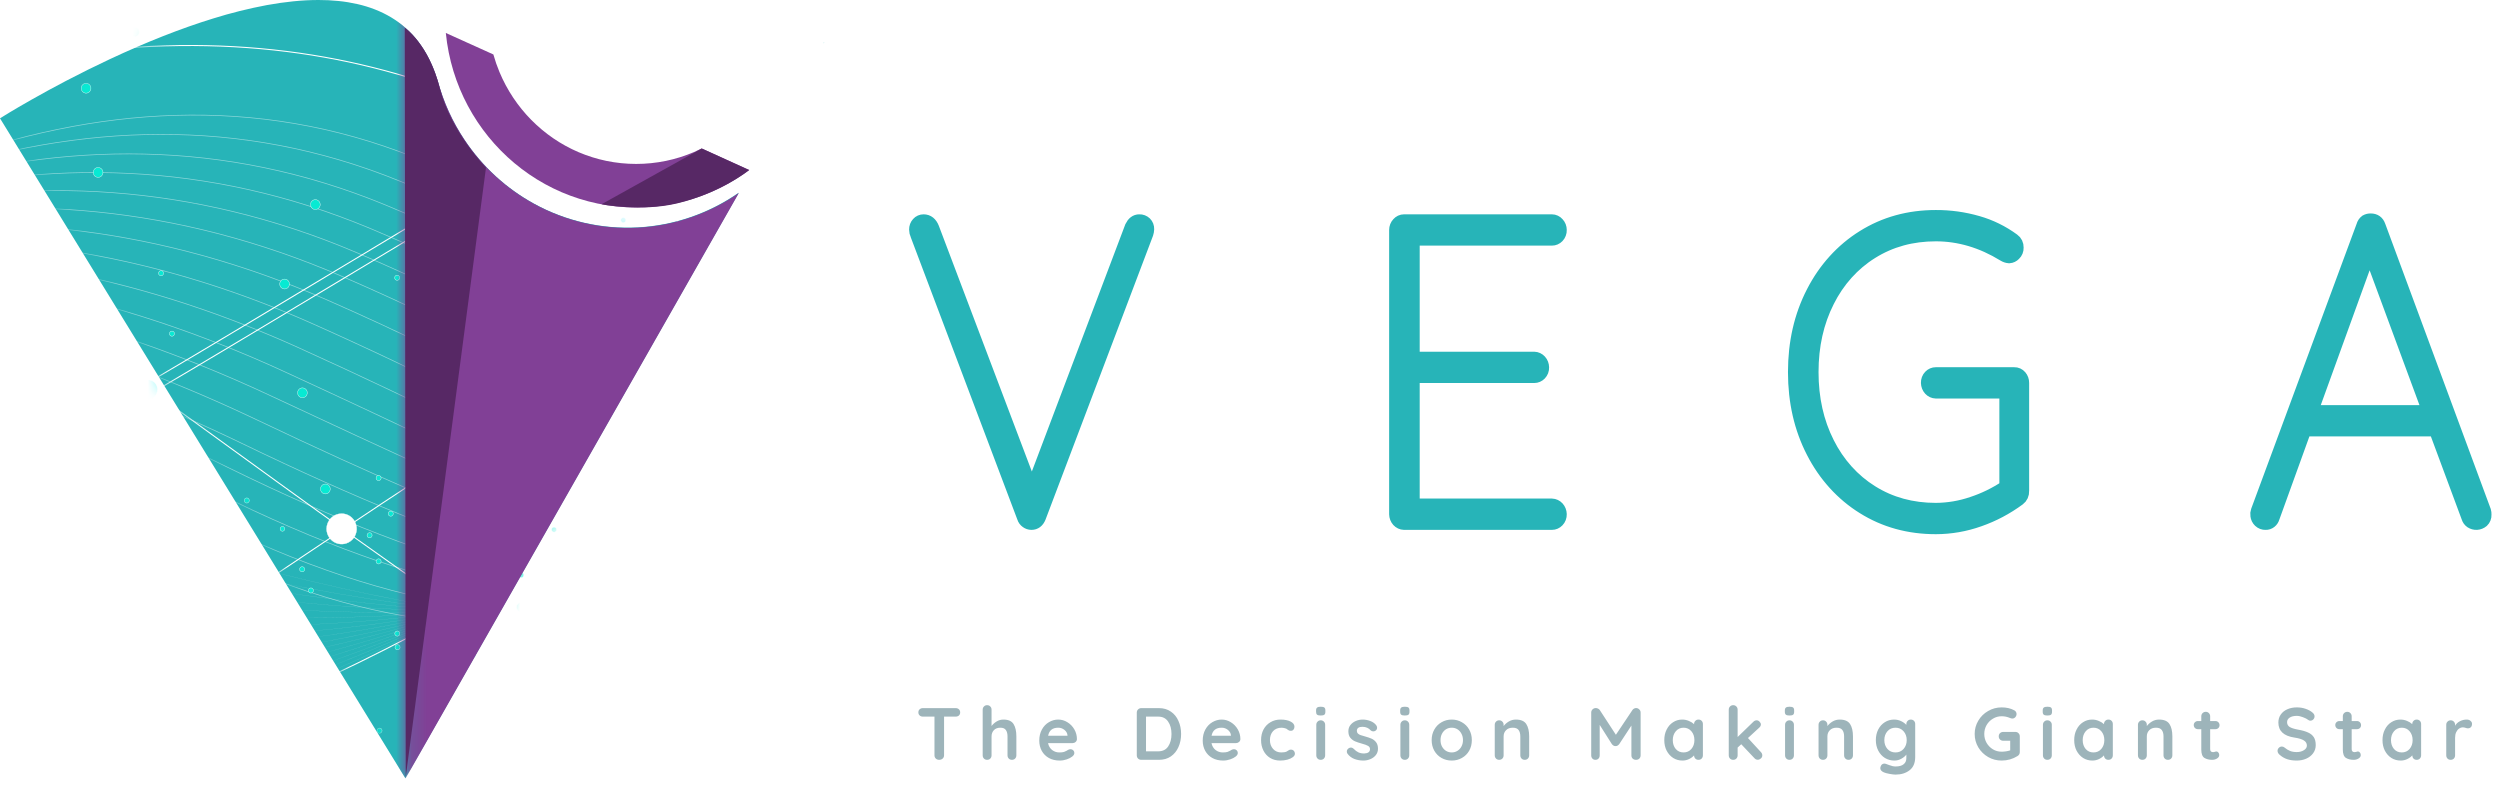 <svg width="161" height="51" viewBox="0 0 161 51" fill="none" xmlns="http://www.w3.org/2000/svg">
<path d="M26.107 50.121L0 7.619L0.002 7.618C0.083 7.567 0.829 7.099 2.012 6.429C2.744 6.014 3.498 5.603 4.253 5.208C5.197 4.715 6.146 4.244 7.074 3.81C9.435 2.704 11.673 1.822 13.726 1.191C14.864 0.835 16.022 0.547 17.192 0.327C17.774 0.221 18.342 0.14 18.881 0.086C19.445 0.029 19.992 2.15806e-05 20.509 2.15806e-05C20.94 -0.001 21.37 0.02 21.799 0.064C22.209 0.105 22.616 0.172 23.018 0.263C23.404 0.351 23.784 0.467 24.153 0.611C24.513 0.751 24.861 0.922 25.193 1.12C25.863 1.523 26.453 2.05 26.93 2.674C27.185 3.01 27.41 3.368 27.602 3.744C27.811 4.157 27.985 4.586 28.125 5.027C28.148 5.099 28.172 5.17 28.195 5.24C28.561 6.58 29.14 7.851 29.91 9.002C31.053 10.714 32.585 12.123 34.376 13.109C36.426 14.236 38.743 14.767 41.072 14.643C43.4 14.52 45.65 13.747 47.573 12.409L26.107 50.12L26.107 50.121ZM53.048 2.791C53.049 2.778 53.05 2.764 53.05 2.751L53.084 2.727L53.048 2.791Z" fill="#27B4B8"/>
<mask id="mask0_203_96" style="mask-type:luminance" maskUnits="userSpaceOnUse" x="0" y="0" width="54" height="51">
<path d="M26.109 50.192L0.002 7.69L0.004 7.689C0.085 7.638 0.831 7.17 2.014 6.5C2.745 6.085 3.5 5.674 4.255 5.279C5.199 4.786 6.148 4.315 7.076 3.881C9.437 2.775 11.675 1.894 13.728 1.262C14.866 0.906 16.024 0.618 17.195 0.398C17.776 0.292 18.344 0.211 18.883 0.157C19.447 0.1 19.994 0.071 20.511 0.071C20.942 0.07 21.372 0.091 21.801 0.135C22.21 0.176 22.618 0.243 23.02 0.334C23.406 0.422 23.786 0.538 24.155 0.682C24.515 0.822 24.863 0.993 25.195 1.191C25.865 1.594 26.455 2.121 26.932 2.745C27.187 3.081 27.412 3.439 27.604 3.816C27.812 4.228 27.987 4.657 28.127 5.098C28.15 5.17 28.174 5.241 28.197 5.311C28.563 6.651 29.142 7.922 29.912 9.073C31.055 10.785 32.587 12.194 34.378 13.18C36.428 14.307 38.745 14.838 41.074 14.714C43.402 14.591 45.652 13.818 47.575 12.48L26.109 50.191L26.109 50.192ZM53.05 2.862C53.05 2.849 53.051 2.835 53.053 2.822L53.086 2.798L53.05 2.862Z" fill="white"/>
</mask>
<g mask="url(#mask0_203_96)">
<g opacity="0.5">
<g style="mix-blend-mode:color-dodge">
<path d="M-57.574 2.374C-57.574 2.374 -10.954 33.011 29.537 39.311" stroke="white" stroke-width="0.006" stroke-miterlimit="10"/>
</g>
<g style="mix-blend-mode:color-dodge">
<path d="M-57.574 5.015C-57.574 5.015 -11.518 35.148 29.537 39.31" stroke="white" stroke-width="0.006" stroke-miterlimit="10"/>
</g>
<g style="mix-blend-mode:color-dodge">
<path d="M-57.574 7.656C-57.574 7.656 -12.083 37.284 29.537 39.311" stroke="white" stroke-width="0.006" stroke-miterlimit="10"/>
</g>
<g style="mix-blend-mode:color-dodge">
<path d="M-57.574 10.297C-57.574 10.297 -12.647 39.421 29.537 39.311" stroke="white" stroke-width="0.006" stroke-miterlimit="10"/>
</g>
<g style="mix-blend-mode:color-dodge">
<path d="M-57.574 12.938C-57.574 12.938 -13.211 41.558 29.537 39.31" stroke="white" stroke-width="0.006" stroke-miterlimit="10"/>
</g>
<g style="mix-blend-mode:color-dodge">
<path d="M-57.574 15.579C-57.574 15.579 -13.775 43.694 29.537 39.31" stroke="white" stroke-width="0.006" stroke-miterlimit="10"/>
</g>
<g style="mix-blend-mode:color-dodge">
<path d="M-57.574 18.22C-57.574 18.22 -14.339 45.831 29.537 39.311" stroke="white" stroke-width="0.006" stroke-miterlimit="10"/>
</g>
<g style="mix-blend-mode:color-dodge">
<path d="M-57.574 20.861C-57.574 20.861 -14.904 47.967 29.537 39.31" stroke="white" stroke-width="0.006" stroke-miterlimit="10"/>
</g>
<g style="mix-blend-mode:color-dodge">
<path d="M-57.574 23.502C-57.574 23.502 -15.467 50.104 29.537 39.311" stroke="white" stroke-width="0.006" stroke-miterlimit="10"/>
</g>
<g style="mix-blend-mode:color-dodge">
<path d="M-57.574 26.143C-57.574 26.143 -16.032 52.24 29.537 39.311" stroke="white" stroke-width="0.006" stroke-miterlimit="10"/>
</g>
<g style="mix-blend-mode:color-dodge">
<path d="M-57.574 28.784C-57.574 28.784 -16.596 54.377 29.537 39.311" stroke="white" stroke-width="0.006" stroke-miterlimit="10"/>
</g>
<g style="mix-blend-mode:color-dodge">
<path d="M-57.574 31.425C-57.574 31.425 -17.16 56.513 29.537 39.311" stroke="white" stroke-width="0.006" stroke-miterlimit="10"/>
</g>
<g style="mix-blend-mode:color-dodge">
<path d="M-57.574 34.065C-57.574 34.065 -17.724 58.65 29.537 39.31" stroke="white" stroke-width="0.006" stroke-miterlimit="10"/>
</g>
<g style="mix-blend-mode:color-dodge">
<path d="M-57.574 36.706C-57.574 36.706 -18.288 60.786 29.537 39.311" stroke="white" stroke-width="0.006" stroke-miterlimit="10"/>
</g>
<g style="mix-blend-mode:color-dodge">
<path d="M-57.574 39.348C-57.574 39.348 -18.852 62.923 29.537 39.31" stroke="white" stroke-width="0.006" stroke-miterlimit="10"/>
</g>
<g style="mix-blend-mode:color-dodge">
<path d="M-57.574 41.989C-57.574 41.989 -19.417 65.059 29.537 39.31" stroke="white" stroke-width="0.006" stroke-miterlimit="10"/>
</g>
<g style="mix-blend-mode:color-dodge">
<path d="M-57.574 44.63C-57.574 44.63 -19.981 67.196 29.537 39.31" stroke="white" stroke-width="0.006" stroke-miterlimit="10"/>
</g>
</g>
<g style="mix-blend-mode:color-dodge" opacity="0.468">
<path d="M-57.574 22.05C-57.574 22.05 -35.83 10.013 11.928 34.721C37.45 47.924 49.866 33.042 62.144 33.074C80.64 33.12 90.781 52.243 124.954 30.525" stroke="white" stroke-width="0.045" stroke-miterlimit="10"/>
<path d="M-57.574 24.189C-57.574 24.189 -34.477 9.002 12.849 33.184C39.328 46.58 50.639 34.505 63.477 34.431C82.146 34.372 92.917 51.292 124.954 30.932" stroke="white" stroke-width="0.045" stroke-miterlimit="10"/>
<path d="M-57.574 26.328C-57.574 26.328 -33.209 8.164 13.769 31.646C41.157 45.336 51.411 35.936 64.811 35.789C83.651 35.581 95.052 50.341 124.954 31.337" stroke="white" stroke-width="0.045" stroke-miterlimit="10"/>
<path d="M-57.574 28.467C-57.574 28.467 -31.885 7.214 14.69 30.109C43.016 44.034 52.183 37.387 66.144 37.146C85.157 36.818 97.188 49.389 124.954 31.744" stroke="white" stroke-width="0.045" stroke-miterlimit="10"/>
<path d="M-57.574 30.606C-57.574 30.606 -30.552 6.249 15.61 28.571C44.878 42.724 52.955 38.839 67.478 38.503C86.662 38.059 99.324 48.438 124.954 32.15" stroke="white" stroke-width="0.045" stroke-miterlimit="10"/>
<path d="M-57.574 32.744C-57.574 32.744 -29.213 5.27 16.53 27.033C46.744 41.408 53.727 40.294 68.811 39.86C88.168 39.303 101.46 47.486 124.954 32.555" stroke="white" stroke-width="0.045" stroke-miterlimit="10"/>
<path d="M-57.574 34.883C-57.574 34.883 -27.868 4.279 17.451 25.496C48.614 40.086 54.499 41.752 70.145 41.218C89.673 40.551 103.596 46.535 124.954 32.962" stroke="white" stroke-width="0.045" stroke-miterlimit="10"/>
<path d="M-57.574 37.023C-57.574 37.023 -26.516 3.276 18.371 23.959C50.487 38.757 55.271 43.212 71.478 42.575C91.178 41.802 105.732 45.584 124.954 33.368" stroke="white" stroke-width="0.045" stroke-miterlimit="10"/>
<path d="M-57.574 39.161C-57.574 39.161 -25.16 2.262 19.291 22.421C52.363 37.42 56.043 44.673 72.812 43.932C92.684 43.055 107.867 44.633 124.954 33.774" stroke="white" stroke-width="0.045" stroke-miterlimit="10"/>
<path d="M-57.574 41.3C-57.574 41.3 -23.8 1.238 20.212 20.884C54.243 36.075 56.815 46.137 74.145 45.29C94.189 44.31 110.003 43.681 124.954 34.18" stroke="white" stroke-width="0.045" stroke-miterlimit="10"/>
<path d="M-57.574 43.439C-57.574 43.439 -22.435 0.204 21.132 19.347C56.126 34.722 57.587 47.603 75.479 46.648C95.695 45.568 112.139 42.73 124.954 34.586" stroke="white" stroke-width="0.045" stroke-miterlimit="10"/>
<path d="M-57.574 45.578C-57.574 45.578 -21.067 -0.839 22.052 17.809C58.013 33.361 58.36 49.071 76.812 48.005C97.201 46.827 114.275 41.779 124.954 34.992" stroke="white" stroke-width="0.045" stroke-miterlimit="10"/>
<path d="M-57.574 47.717C-57.574 47.717 -19.696 -1.889 22.973 16.271C59.903 31.99 59.132 50.54 78.145 49.362C98.707 48.088 116.411 40.828 124.954 35.398" stroke="white" stroke-width="0.045" stroke-miterlimit="10"/>
<path d="M-57.574 49.856C-57.574 49.856 -18.322 -2.948 23.893 14.734C61.796 30.61 59.908 52.051 79.479 50.72C100.216 49.392 118.547 39.877 124.954 35.804" stroke="white" stroke-width="0.045" stroke-miterlimit="10"/>
<path d="M-57.574 51.994C-57.574 51.994 -16.947 -4.015 24.813 13.196C63.693 29.22 60.68 53.512 80.812 52.077C101.722 50.643 120.683 38.925 124.954 36.21" stroke="white" stroke-width="0.045" stroke-miterlimit="10"/>
<path d="M-57.574 54.133C-57.574 54.133 -15.542 -5.156 25.734 11.659C65.619 27.755 61.453 54.975 82.146 53.434C103.228 51.895 122.818 37.974 124.954 36.616" stroke="white" stroke-width="0.045" stroke-miterlimit="10"/>
<path d="M-57.574 56.273C-57.574 56.273 -14.189 -6.167 26.654 10.122C67.497 26.41 62.225 56.437 83.48 54.792C104.734 53.147 124.954 37.023 124.954 37.023" stroke="white" stroke-width="0.045" stroke-miterlimit="10"/>
</g>
<g style="mix-blend-mode:color-dodge">
<path d="M-57.574 14.359C-57.574 14.359 -33.825 48.66 -0.24 49.319C32.927 49.969 77.274 -9.416 124.954 20.94" stroke="white" stroke-width="0.068" stroke-miterlimit="10"/>
</g>
<g style="mix-blend-mode:color-dodge">
<path d="M-57.574 59.646C-57.574 59.646 -26.849 4.652 9.713 2.987C49.001 1.199 61.305 42.044 83.363 48.979C108.263 56.808 124.954 48.663 124.954 48.663" stroke="white" stroke-width="0.068" stroke-miterlimit="10"/>
</g>
<g style="mix-blend-mode:color-dodge">
<path d="M-57.574 9.669C-57.574 9.669 -41.045 2.019 -22.63 6.132C-5.801 9.891 31.181 44.303 49.29 50.555C69.673 57.592 102.179 51.542 124.954 9.752" stroke="white" stroke-width="0.068" stroke-miterlimit="10"/>
</g>
<g style="mix-blend-mode:color-dodge">
<path d="M-57.574 45.423C-57.574 45.423 -37.03 56.273 -11.598 51.872C10.215 48.098 37.888 15.914 63.364 15.949C87.863 15.983 103.781 26.45 124.954 54.834" stroke="white" stroke-width="0.068" stroke-miterlimit="10"/>
</g>
<g style="mix-blend-mode:color-dodge">
<path d="M124.954 15.829C124.954 15.829 81.37 -18.383 26.778 14.333C-15.933 39.929 -24.902 47.218 -57.574 27.5" stroke="white" stroke-width="0.068" stroke-miterlimit="10"/>
</g>
<g style="mix-blend-mode:color-dodge">
<path d="M124.954 16.629C124.954 16.629 81.37 -17.584 26.778 15.133C-15.933 40.728 -24.902 48.017 -57.574 28.3" stroke="white" stroke-width="0.068" stroke-miterlimit="10"/>
</g>
<path d="M18.014 18.292C18.014 18.355 18.032 18.417 18.066 18.469C18.101 18.521 18.15 18.562 18.207 18.586C18.264 18.61 18.327 18.617 18.388 18.604C18.449 18.592 18.504 18.562 18.548 18.517C18.592 18.473 18.622 18.416 18.634 18.354C18.646 18.293 18.64 18.229 18.616 18.171C18.592 18.113 18.552 18.063 18.501 18.028C18.449 17.993 18.389 17.974 18.327 17.974C18.244 17.974 18.164 18.008 18.105 18.067C18.047 18.127 18.014 18.208 18.014 18.292Z" fill="#07EAD3" stroke="white" stroke-width="0.023"/>
<path d="M20.954 31.807C21.127 31.807 21.267 31.665 21.267 31.489C21.267 31.314 21.127 31.171 20.954 31.171C20.781 31.171 20.641 31.314 20.641 31.489C20.641 31.665 20.781 31.807 20.954 31.807Z" fill="#07EAD3" stroke="white" stroke-width="0.023"/>
<path d="M28.664 39.31C28.664 39.486 28.715 39.657 28.811 39.803C28.908 39.949 29.044 40.063 29.204 40.13C29.364 40.197 29.54 40.215 29.709 40.18C29.879 40.146 30.035 40.062 30.157 39.938C30.28 39.813 30.363 39.656 30.397 39.483C30.43 39.311 30.413 39.133 30.347 38.971C30.281 38.809 30.169 38.67 30.025 38.573C29.881 38.475 29.712 38.423 29.539 38.423C29.424 38.423 29.31 38.446 29.204 38.491C29.098 38.535 29.002 38.601 28.92 38.683C28.839 38.766 28.775 38.863 28.731 38.971C28.687 39.078 28.664 39.194 28.664 39.31Z" fill="white" stroke="white" stroke-width="0.023"/>
<path d="M38.895 46.823C38.895 46.886 38.913 46.948 38.947 47C38.982 47.052 39.031 47.093 39.088 47.117C39.145 47.141 39.208 47.148 39.269 47.135C39.33 47.123 39.385 47.093 39.429 47.048C39.473 47.004 39.503 46.947 39.515 46.885C39.527 46.824 39.521 46.76 39.497 46.702C39.473 46.644 39.433 46.594 39.382 46.559C39.33 46.524 39.27 46.505 39.208 46.505C39.125 46.505 39.045 46.539 38.986 46.599C38.928 46.658 38.895 46.739 38.895 46.823Z" fill="#07EAD3" stroke="white" stroke-width="0.023"/>
<path d="M45.26 39.96C45.433 39.96 45.574 39.818 45.574 39.642C45.574 39.466 45.433 39.324 45.26 39.324C45.087 39.324 44.947 39.466 44.947 39.642C44.947 39.818 45.087 39.96 45.26 39.96Z" fill="#07EAD3" stroke="white" stroke-width="0.023"/>
<path d="M41.715 42.377C41.715 42.44 41.733 42.502 41.768 42.554C41.802 42.606 41.851 42.647 41.908 42.671C41.965 42.695 42.028 42.702 42.089 42.689C42.15 42.677 42.206 42.647 42.249 42.602C42.293 42.558 42.323 42.501 42.335 42.439C42.347 42.378 42.341 42.314 42.317 42.256C42.294 42.197 42.253 42.148 42.202 42.113C42.15 42.078 42.09 42.059 42.028 42.059C41.945 42.059 41.865 42.093 41.807 42.153C41.748 42.212 41.715 42.293 41.715 42.377Z" fill="#07EAD3" stroke="white" stroke-width="0.023"/>
<path d="M11.02 36.608C11.193 36.608 11.333 36.465 11.333 36.289C11.333 36.114 11.193 35.971 11.02 35.971C10.847 35.971 10.707 36.114 10.707 36.289C10.707 36.465 10.847 36.608 11.02 36.608Z" fill="#8CEFF4" stroke="white" stroke-width="0.023"/>
<path d="M19.164 25.297C19.164 25.36 19.182 25.422 19.217 25.474C19.251 25.526 19.3 25.567 19.357 25.591C19.415 25.615 19.477 25.621 19.538 25.609C19.599 25.597 19.655 25.567 19.699 25.522C19.742 25.478 19.772 25.421 19.784 25.359C19.796 25.298 19.79 25.234 19.767 25.176C19.743 25.117 19.703 25.068 19.651 25.033C19.6 24.998 19.539 24.979 19.477 24.979C19.436 24.979 19.395 24.988 19.357 25.003C19.319 25.019 19.285 25.043 19.256 25.072C19.227 25.102 19.204 25.137 19.188 25.176C19.172 25.214 19.164 25.256 19.164 25.297Z" fill="#07EAD3" stroke="white" stroke-width="0.023"/>
<path d="M33.587 39.424C33.648 39.422 33.708 39.402 33.759 39.366C33.81 39.33 33.849 39.279 33.871 39.221C33.893 39.162 33.898 39.098 33.884 39.036C33.871 38.975 33.84 38.919 33.795 38.876C33.75 38.832 33.693 38.803 33.632 38.793C33.571 38.782 33.508 38.79 33.452 38.815C33.395 38.841 33.347 38.883 33.314 38.936C33.281 38.989 33.264 39.051 33.266 39.114C33.267 39.156 33.276 39.197 33.292 39.235C33.309 39.273 33.333 39.308 33.363 39.336C33.393 39.365 33.428 39.388 33.466 39.403C33.504 39.418 33.545 39.425 33.587 39.424Z" fill="#07EAD3" stroke="white" stroke-width="0.023"/>
<path d="M15.729 32.231C15.729 32.264 15.738 32.296 15.756 32.323C15.774 32.35 15.799 32.371 15.829 32.383C15.858 32.396 15.891 32.399 15.922 32.393C15.954 32.386 15.983 32.371 16.006 32.347C16.028 32.325 16.044 32.295 16.05 32.263C16.056 32.231 16.053 32.198 16.041 32.168C16.028 32.138 16.007 32.112 15.981 32.094C15.954 32.076 15.923 32.066 15.891 32.066C15.869 32.066 15.848 32.071 15.829 32.079C15.809 32.087 15.791 32.099 15.776 32.115C15.761 32.13 15.749 32.148 15.741 32.168C15.733 32.188 15.729 32.21 15.729 32.231Z" fill="#07EAD3" stroke="white" stroke-width="0.023"/>
<path d="M18.039 34.059C18.039 34.088 18.048 34.118 18.064 34.143C18.081 34.167 18.104 34.187 18.131 34.198C18.158 34.21 18.188 34.213 18.217 34.207C18.246 34.201 18.273 34.187 18.294 34.165C18.314 34.144 18.329 34.117 18.334 34.088C18.34 34.058 18.337 34.028 18.326 34C18.314 33.973 18.295 33.949 18.271 33.932C18.246 33.916 18.218 33.907 18.188 33.907C18.148 33.907 18.111 33.923 18.083 33.951C18.055 33.98 18.039 34.018 18.039 34.059Z" fill="#07EAD3" stroke="white" stroke-width="0.023"/>
<path d="M19.295 36.66C19.295 36.693 19.305 36.725 19.322 36.752C19.34 36.779 19.366 36.801 19.395 36.813C19.425 36.826 19.458 36.829 19.489 36.822C19.521 36.816 19.55 36.8 19.573 36.777C19.595 36.754 19.611 36.725 19.617 36.693C19.623 36.661 19.62 36.627 19.608 36.597C19.595 36.567 19.575 36.541 19.548 36.523C19.521 36.505 19.49 36.495 19.457 36.495C19.436 36.495 19.415 36.5 19.395 36.508C19.376 36.516 19.358 36.528 19.343 36.544C19.327 36.559 19.316 36.577 19.307 36.597C19.299 36.617 19.295 36.639 19.295 36.66Z" fill="#07EAD3" stroke="white" stroke-width="0.023"/>
<path d="M19.491 44.981C19.58 44.981 19.653 44.907 19.653 44.816C19.653 44.724 19.58 44.651 19.491 44.651C19.401 44.651 19.328 44.724 19.328 44.816C19.328 44.907 19.401 44.981 19.491 44.981Z" fill="#07EAD3" stroke="white" stroke-width="0.023"/>
<path d="M19.859 38.028C19.859 38.06 19.869 38.092 19.887 38.119C19.905 38.146 19.93 38.167 19.96 38.18C19.989 38.192 20.022 38.196 20.054 38.189C20.085 38.183 20.114 38.167 20.137 38.144C20.16 38.121 20.175 38.092 20.181 38.06C20.187 38.028 20.184 37.994 20.172 37.964C20.16 37.934 20.139 37.908 20.112 37.89C20.085 37.872 20.054 37.862 20.022 37.862C19.979 37.863 19.937 37.88 19.907 37.911C19.876 37.942 19.859 37.984 19.859 38.028Z" fill="#07EAD3" stroke="white" stroke-width="0.023"/>
<path d="M25.002 33.078C25.002 33.111 25.012 33.143 25.029 33.17C25.047 33.197 25.073 33.218 25.102 33.23C25.132 33.243 25.165 33.246 25.196 33.24C25.228 33.233 25.257 33.218 25.279 33.195C25.302 33.172 25.317 33.142 25.324 33.11C25.33 33.078 25.327 33.045 25.314 33.015C25.302 32.985 25.281 32.959 25.255 32.941C25.228 32.923 25.196 32.913 25.164 32.913C25.143 32.913 25.122 32.917 25.102 32.926C25.082 32.934 25.064 32.946 25.049 32.962C25.034 32.977 25.022 32.995 25.014 33.015C25.006 33.035 25.002 33.057 25.002 33.078Z" fill="#07EAD3" stroke="white" stroke-width="0.023"/>
<path d="M24.279 47.053C24.279 47.086 24.289 47.118 24.307 47.145C24.325 47.172 24.35 47.193 24.38 47.206C24.409 47.218 24.442 47.221 24.474 47.215C24.505 47.209 24.534 47.193 24.557 47.17C24.58 47.147 24.595 47.117 24.601 47.085C24.608 47.053 24.604 47.02 24.592 46.99C24.58 46.96 24.559 46.934 24.532 46.916C24.506 46.898 24.474 46.888 24.442 46.888C24.421 46.888 24.399 46.892 24.38 46.901C24.36 46.909 24.342 46.921 24.327 46.936C24.312 46.952 24.3 46.97 24.292 46.99C24.284 47.01 24.279 47.031 24.279 47.053Z" fill="#07EAD3" stroke="white" stroke-width="0.023"/>
<path d="M26.672 25.715C26.672 25.747 26.681 25.779 26.699 25.806C26.717 25.834 26.742 25.855 26.772 25.867C26.802 25.88 26.835 25.883 26.866 25.877C26.898 25.87 26.927 25.855 26.949 25.831C26.972 25.808 26.988 25.779 26.994 25.747C27 25.715 26.997 25.682 26.985 25.651C26.972 25.621 26.952 25.596 26.925 25.577C26.898 25.559 26.867 25.55 26.834 25.55C26.813 25.549 26.792 25.554 26.772 25.562C26.753 25.57 26.735 25.582 26.72 25.598C26.704 25.613 26.692 25.631 26.684 25.651C26.676 25.672 26.672 25.693 26.672 25.715Z" fill="#07EAD3" stroke="white" stroke-width="0.023"/>
<path d="M33.406 37.043C33.406 37.075 33.416 37.107 33.434 37.134C33.452 37.161 33.477 37.183 33.507 37.195C33.536 37.208 33.569 37.211 33.601 37.205C33.632 37.198 33.661 37.182 33.684 37.159C33.707 37.136 33.722 37.107 33.728 37.075C33.735 37.043 33.731 37.01 33.719 36.979C33.707 36.949 33.686 36.923 33.659 36.905C33.632 36.887 33.601 36.877 33.569 36.877C33.547 36.877 33.526 36.882 33.507 36.89C33.487 36.898 33.469 36.91 33.454 36.926C33.439 36.941 33.427 36.959 33.419 36.979C33.41 36.999 33.406 37.021 33.406 37.043Z" fill="#07EAD3" stroke="white" stroke-width="0.023"/>
<path d="M51.059 5.968C51.059 6.001 51.068 6.033 51.086 6.06C51.104 6.087 51.129 6.108 51.159 6.121C51.188 6.133 51.221 6.137 51.253 6.13C51.284 6.124 51.313 6.108 51.336 6.085C51.359 6.062 51.374 6.033 51.381 6.001C51.387 5.969 51.384 5.935 51.371 5.905C51.359 5.875 51.338 5.849 51.312 5.831C51.285 5.813 51.253 5.803 51.221 5.803C51.178 5.803 51.137 5.821 51.106 5.851C51.076 5.882 51.059 5.924 51.059 5.968Z" fill="#07EAD3" stroke="white" stroke-width="0.023"/>
<path d="M47.525 10.272C47.525 10.305 47.535 10.337 47.553 10.364C47.571 10.391 47.596 10.412 47.626 10.425C47.655 10.437 47.688 10.441 47.719 10.434C47.751 10.428 47.78 10.412 47.803 10.389C47.825 10.366 47.841 10.337 47.847 10.305C47.853 10.273 47.85 10.239 47.838 10.209C47.826 10.179 47.805 10.153 47.778 10.135C47.751 10.117 47.72 10.107 47.688 10.107C47.645 10.107 47.603 10.125 47.573 10.156C47.543 10.187 47.525 10.229 47.525 10.272Z" fill="#07EAD3" stroke="white" stroke-width="0.023"/>
<path d="M47.395 23.386C47.395 23.418 47.404 23.45 47.422 23.477C47.44 23.505 47.465 23.526 47.495 23.538C47.525 23.551 47.557 23.554 47.589 23.548C47.62 23.541 47.649 23.526 47.672 23.502C47.695 23.479 47.71 23.45 47.717 23.418C47.723 23.386 47.72 23.353 47.707 23.322C47.695 23.292 47.674 23.266 47.647 23.248C47.621 23.23 47.589 23.22 47.557 23.221C47.536 23.221 47.515 23.225 47.495 23.233C47.475 23.241 47.457 23.253 47.442 23.269C47.427 23.284 47.415 23.302 47.407 23.322C47.399 23.342 47.395 23.364 47.395 23.386Z" fill="#07EAD3" stroke="white" stroke-width="0.023"/>
<path d="M50.352 43.242C50.352 43.274 50.361 43.306 50.379 43.334C50.397 43.361 50.422 43.382 50.452 43.394C50.482 43.407 50.514 43.41 50.546 43.404C50.577 43.397 50.606 43.381 50.629 43.358C50.652 43.335 50.667 43.306 50.673 43.274C50.68 43.242 50.676 43.209 50.664 43.178C50.652 43.148 50.631 43.123 50.604 43.104C50.578 43.086 50.546 43.077 50.514 43.077C50.493 43.077 50.471 43.081 50.452 43.089C50.432 43.098 50.414 43.11 50.399 43.125C50.384 43.14 50.372 43.159 50.364 43.179C50.356 43.199 50.352 43.22 50.352 43.242Z" fill="#07EAD3" stroke="white" stroke-width="0.023"/>
<path d="M48.682 40.148C48.682 40.18 48.691 40.212 48.709 40.239C48.727 40.267 48.752 40.288 48.782 40.3C48.812 40.313 48.844 40.316 48.876 40.31C48.907 40.303 48.937 40.288 48.959 40.265C48.982 40.242 48.997 40.212 49.004 40.18C49.01 40.148 49.007 40.115 48.994 40.085C48.982 40.054 48.961 40.029 48.934 40.011C48.908 39.992 48.876 39.983 48.844 39.983C48.823 39.983 48.802 39.987 48.782 39.995C48.762 40.004 48.744 40.016 48.729 40.031C48.714 40.046 48.702 40.065 48.694 40.085C48.686 40.105 48.682 40.126 48.682 40.148Z" fill="#07EAD3" stroke="white" stroke-width="0.023"/>
<path d="M52.504 41.195C52.504 41.228 52.514 41.26 52.531 41.287C52.549 41.314 52.575 41.335 52.604 41.347C52.634 41.36 52.667 41.363 52.698 41.357C52.73 41.35 52.758 41.335 52.781 41.312C52.804 41.289 52.819 41.259 52.826 41.227C52.832 41.195 52.829 41.162 52.816 41.132C52.804 41.102 52.783 41.076 52.757 41.058C52.73 41.04 52.699 41.03 52.666 41.03C52.645 41.03 52.624 41.034 52.604 41.043C52.584 41.051 52.567 41.063 52.551 41.078C52.536 41.094 52.524 41.112 52.516 41.132C52.508 41.152 52.504 41.173 52.504 41.195Z" fill="#07EAD3" stroke="white" stroke-width="0.023"/>
<path d="M46.109 48.835C46.138 48.85 46.17 48.855 46.202 48.851C46.234 48.847 46.264 48.834 46.288 48.812C46.313 48.791 46.33 48.763 46.339 48.731C46.347 48.7 46.346 48.666 46.336 48.636C46.326 48.605 46.307 48.577 46.282 48.557C46.257 48.537 46.226 48.525 46.194 48.523C46.162 48.52 46.13 48.528 46.102 48.544C46.074 48.56 46.051 48.584 46.037 48.614C46.027 48.633 46.022 48.654 46.02 48.676C46.018 48.697 46.021 48.719 46.028 48.739C46.035 48.76 46.045 48.779 46.059 48.795C46.073 48.812 46.09 48.825 46.109 48.835Z" fill="#07EAD3" stroke="white" stroke-width="0.023"/>
<path d="M31.494 45.587C31.494 45.62 31.504 45.652 31.521 45.679C31.539 45.706 31.565 45.728 31.594 45.74C31.624 45.753 31.657 45.756 31.688 45.75C31.72 45.743 31.749 45.728 31.772 45.705C31.794 45.681 31.81 45.652 31.816 45.62C31.823 45.588 31.819 45.555 31.807 45.525C31.795 45.494 31.774 45.469 31.747 45.45C31.72 45.432 31.689 45.423 31.657 45.423C31.614 45.423 31.572 45.44 31.542 45.471C31.511 45.502 31.494 45.544 31.494 45.587Z" fill="#41EAF7" stroke="white" stroke-width="0.023"/>
<path d="M33.397 48.2C33.397 48.233 33.406 48.265 33.424 48.292C33.442 48.319 33.467 48.34 33.497 48.353C33.526 48.365 33.559 48.368 33.591 48.362C33.622 48.356 33.651 48.34 33.674 48.317C33.697 48.294 33.712 48.265 33.718 48.233C33.724 48.201 33.721 48.167 33.709 48.137C33.697 48.107 33.676 48.081 33.649 48.063C33.623 48.045 33.591 48.035 33.559 48.035C33.538 48.035 33.517 48.04 33.497 48.048C33.477 48.056 33.459 48.068 33.444 48.084C33.429 48.099 33.417 48.117 33.409 48.137C33.401 48.157 33.397 48.179 33.397 48.2Z" fill="#41EAF7" stroke="white" stroke-width="0.023"/>
<path d="M48.973 14.667C48.973 14.7 48.982 14.732 49 14.759C49.018 14.786 49.043 14.807 49.073 14.82C49.102 14.832 49.135 14.836 49.167 14.829C49.198 14.823 49.227 14.807 49.25 14.784C49.273 14.761 49.288 14.732 49.295 14.7C49.301 14.668 49.298 14.634 49.285 14.604C49.273 14.574 49.252 14.548 49.226 14.53C49.199 14.512 49.167 14.502 49.135 14.502C49.092 14.502 49.051 14.52 49.02 14.55C48.99 14.581 48.973 14.623 48.973 14.667Z" fill="#41EAF7" stroke="white" stroke-width="0.023"/>
<path d="M39.977 14.174C39.977 14.206 39.986 14.238 40.004 14.265C40.022 14.293 40.047 14.314 40.077 14.326C40.106 14.339 40.139 14.342 40.171 14.336C40.202 14.329 40.231 14.313 40.254 14.29C40.276 14.267 40.292 14.238 40.298 14.206C40.305 14.174 40.301 14.141 40.289 14.111C40.277 14.081 40.256 14.055 40.229 14.037C40.203 14.018 40.171 14.009 40.139 14.009C40.096 14.009 40.055 14.026 40.024 14.057C39.994 14.088 39.977 14.13 39.977 14.174Z" fill="#41EAF7" stroke="white" stroke-width="0.023"/>
<path d="M44.578 7.942C44.578 7.975 44.588 8.007 44.605 8.034C44.623 8.061 44.649 8.083 44.678 8.095C44.708 8.108 44.741 8.111 44.772 8.105C44.804 8.098 44.833 8.083 44.856 8.06C44.878 8.037 44.894 8.007 44.9 7.975C44.907 7.943 44.903 7.91 44.891 7.88C44.879 7.849 44.858 7.824 44.831 7.805C44.804 7.787 44.773 7.778 44.741 7.778C44.698 7.778 44.656 7.795 44.626 7.826C44.595 7.857 44.578 7.899 44.578 7.942Z" fill="#41EAF7" stroke="white" stroke-width="0.023"/>
<path d="M36.121 2.539C36.121 2.572 36.131 2.604 36.148 2.631C36.166 2.658 36.192 2.679 36.221 2.691C36.251 2.704 36.284 2.707 36.315 2.701C36.347 2.695 36.376 2.679 36.399 2.656C36.421 2.633 36.437 2.603 36.443 2.571C36.449 2.539 36.446 2.506 36.434 2.476C36.422 2.446 36.401 2.42 36.374 2.402C36.347 2.383 36.316 2.374 36.284 2.374C36.262 2.374 36.241 2.378 36.221 2.386C36.202 2.395 36.184 2.407 36.169 2.422C36.154 2.437 36.142 2.456 36.133 2.476C36.125 2.496 36.121 2.517 36.121 2.539Z" fill="#41EAF7" stroke="white" stroke-width="0.023"/>
<path d="M39.853 0.806C39.853 0.838 39.863 0.87 39.881 0.898C39.899 0.925 39.924 0.946 39.954 0.958C39.984 0.971 40.016 0.974 40.048 0.968C40.079 0.961 40.108 0.946 40.131 0.923C40.154 0.899 40.169 0.87 40.176 0.838C40.182 0.806 40.179 0.773 40.166 0.743C40.154 0.712 40.133 0.687 40.106 0.668C40.08 0.65 40.048 0.641 40.016 0.641C39.995 0.641 39.974 0.645 39.954 0.653C39.934 0.661 39.916 0.674 39.901 0.689C39.886 0.704 39.874 0.723 39.866 0.743C39.858 0.763 39.853 0.784 39.853 0.806Z" fill="#41EAF7" stroke="white" stroke-width="0.023"/>
<path d="M45.096 2.373C45.096 2.458 45.12 2.54 45.167 2.611C45.213 2.681 45.279 2.736 45.356 2.768C45.433 2.8 45.517 2.809 45.599 2.792C45.681 2.776 45.756 2.735 45.815 2.675C45.874 2.616 45.914 2.539 45.93 2.457C45.947 2.374 45.938 2.288 45.906 2.21C45.874 2.132 45.82 2.065 45.751 2.018C45.682 1.971 45.6 1.946 45.517 1.946C45.405 1.946 45.298 1.991 45.219 2.071C45.14 2.151 45.096 2.26 45.096 2.373Z" fill="#07EAD3" stroke="white" stroke-width="0.023"/>
<path d="M30.309 42.194C30.309 42.227 30.318 42.259 30.336 42.286C30.354 42.313 30.379 42.334 30.409 42.347C30.439 42.359 30.471 42.362 30.503 42.356C30.534 42.35 30.563 42.334 30.586 42.311C30.609 42.288 30.624 42.258 30.63 42.227C30.637 42.194 30.633 42.161 30.621 42.131C30.609 42.101 30.588 42.075 30.561 42.057C30.535 42.039 30.503 42.029 30.471 42.029C30.45 42.029 30.429 42.033 30.409 42.042C30.389 42.05 30.371 42.062 30.356 42.078C30.341 42.093 30.329 42.111 30.321 42.131C30.313 42.151 30.309 42.173 30.309 42.194Z" fill="#07EAD3" stroke="white" stroke-width="0.023"/>
<path d="M30.633 41.297C30.633 41.33 30.642 41.362 30.66 41.389C30.678 41.416 30.703 41.437 30.733 41.45C30.763 41.462 30.796 41.466 30.827 41.459C30.859 41.453 30.888 41.437 30.91 41.414C30.933 41.391 30.949 41.361 30.955 41.33C30.961 41.297 30.958 41.264 30.946 41.234C30.933 41.204 30.913 41.178 30.886 41.16C30.859 41.142 30.828 41.132 30.795 41.132C30.774 41.132 30.753 41.136 30.733 41.145C30.713 41.153 30.695 41.165 30.68 41.18C30.665 41.196 30.653 41.214 30.645 41.234C30.637 41.254 30.633 41.276 30.633 41.297Z" fill="#07EAD3" stroke="white" stroke-width="0.023"/>
<path d="M25.424 40.801C25.424 40.834 25.433 40.866 25.451 40.893C25.469 40.92 25.494 40.941 25.524 40.954C25.554 40.966 25.587 40.969 25.618 40.963C25.65 40.957 25.679 40.941 25.701 40.918C25.724 40.895 25.74 40.865 25.746 40.833C25.752 40.801 25.749 40.768 25.737 40.738C25.724 40.708 25.703 40.682 25.677 40.664C25.65 40.646 25.619 40.636 25.586 40.636C25.565 40.636 25.544 40.64 25.524 40.648C25.505 40.657 25.486 40.669 25.471 40.684C25.456 40.7 25.444 40.718 25.436 40.738C25.428 40.758 25.424 40.779 25.424 40.801Z" fill="#07EAD3" stroke="white" stroke-width="0.023"/>
<path d="M25.439 41.685C25.439 41.718 25.449 41.75 25.467 41.777C25.485 41.804 25.51 41.825 25.54 41.838C25.57 41.85 25.602 41.853 25.634 41.847C25.665 41.841 25.694 41.825 25.717 41.802C25.74 41.779 25.755 41.749 25.762 41.717C25.768 41.685 25.765 41.652 25.752 41.622C25.74 41.592 25.719 41.566 25.692 41.548C25.666 41.53 25.634 41.52 25.602 41.52C25.581 41.52 25.559 41.524 25.54 41.533C25.52 41.541 25.502 41.553 25.487 41.568C25.472 41.584 25.46 41.602 25.452 41.622C25.444 41.642 25.439 41.663 25.439 41.685Z" fill="#07EAD3" stroke="white" stroke-width="0.023"/>
<path d="M13.831 49.3C13.92 49.3 13.993 49.226 13.993 49.135C13.993 49.044 13.92 48.97 13.831 48.97C13.741 48.97 13.668 49.044 13.668 49.135C13.668 49.226 13.741 49.3 13.831 49.3Z" fill="#07EAD3" stroke="white" stroke-width="0.023"/>
<path d="M17.18 40.743C17.18 40.776 17.189 40.808 17.207 40.835C17.225 40.862 17.25 40.883 17.28 40.896C17.309 40.908 17.342 40.912 17.374 40.905C17.405 40.899 17.434 40.883 17.457 40.86C17.48 40.837 17.495 40.808 17.501 40.776C17.508 40.744 17.505 40.711 17.492 40.681C17.48 40.65 17.459 40.625 17.433 40.606C17.406 40.588 17.374 40.579 17.342 40.579C17.299 40.579 17.258 40.596 17.227 40.627C17.197 40.658 17.18 40.7 17.18 40.743Z" fill="#07EAD3" stroke="white" stroke-width="0.023"/>
<path d="M30.309 31.293C30.309 31.325 30.318 31.357 30.336 31.384C30.354 31.412 30.379 31.433 30.409 31.445C30.439 31.458 30.471 31.461 30.503 31.454C30.534 31.448 30.563 31.432 30.586 31.409C30.609 31.386 30.624 31.357 30.63 31.325C30.637 31.293 30.633 31.259 30.621 31.229C30.609 31.199 30.588 31.174 30.561 31.155C30.534 31.137 30.503 31.128 30.471 31.128C30.45 31.128 30.428 31.132 30.409 31.14C30.389 31.149 30.371 31.161 30.356 31.176C30.341 31.191 30.329 31.21 30.321 31.23C30.313 31.25 30.309 31.271 30.309 31.293Z" fill="#07EAD3" stroke="white" stroke-width="0.023"/>
<path d="M35.52 34.111C35.52 34.143 35.529 34.175 35.547 34.202C35.565 34.229 35.59 34.251 35.62 34.263C35.65 34.275 35.682 34.279 35.714 34.272C35.745 34.266 35.774 34.25 35.797 34.227C35.82 34.204 35.835 34.175 35.841 34.143C35.847 34.111 35.844 34.077 35.832 34.047C35.82 34.017 35.799 33.991 35.772 33.973C35.745 33.955 35.714 33.946 35.682 33.946C35.639 33.946 35.597 33.963 35.567 33.994C35.537 34.025 35.52 34.067 35.52 34.111Z" fill="#07EAD3" stroke="white" stroke-width="0.023"/>
<path d="M43.395 35.631C43.395 35.664 43.404 35.696 43.422 35.723C43.44 35.75 43.465 35.771 43.495 35.783C43.525 35.796 43.557 35.799 43.589 35.793C43.62 35.787 43.649 35.771 43.672 35.748C43.695 35.725 43.71 35.695 43.717 35.663C43.723 35.631 43.72 35.598 43.707 35.568C43.695 35.538 43.674 35.512 43.648 35.494C43.621 35.475 43.589 35.466 43.557 35.466C43.536 35.466 43.515 35.47 43.495 35.478C43.475 35.487 43.457 35.499 43.442 35.514C43.427 35.529 43.415 35.548 43.407 35.568C43.399 35.588 43.395 35.609 43.395 35.631Z" fill="#07EAD3" stroke="white" stroke-width="0.023"/>
<path d="M34.623 30.717C34.623 30.75 34.633 30.781 34.651 30.808C34.668 30.836 34.694 30.857 34.723 30.869C34.753 30.882 34.786 30.885 34.817 30.878C34.849 30.872 34.878 30.856 34.9 30.833C34.923 30.81 34.939 30.781 34.945 30.749C34.951 30.717 34.948 30.684 34.935 30.654C34.923 30.623 34.902 30.598 34.876 30.579C34.849 30.561 34.818 30.552 34.785 30.552C34.764 30.552 34.743 30.556 34.723 30.564C34.703 30.573 34.686 30.585 34.67 30.6C34.656 30.616 34.644 30.634 34.635 30.654C34.627 30.674 34.623 30.695 34.623 30.717Z" fill="#07EAD3" stroke="white" stroke-width="0.023"/>
<path d="M32.602 9.681C32.602 9.714 32.611 9.746 32.629 9.773C32.647 9.8 32.672 9.821 32.702 9.834C32.732 9.846 32.764 9.85 32.796 9.843C32.827 9.837 32.856 9.821 32.879 9.798C32.902 9.775 32.917 9.745 32.924 9.713C32.93 9.681 32.927 9.648 32.914 9.618C32.902 9.588 32.881 9.562 32.855 9.544C32.828 9.526 32.796 9.516 32.764 9.516C32.743 9.516 32.722 9.52 32.702 9.529C32.682 9.537 32.664 9.549 32.649 9.564C32.634 9.58 32.622 9.598 32.614 9.618C32.606 9.638 32.602 9.66 32.602 9.681Z" fill="#07EAD3" stroke="white" stroke-width="0.023"/>
<path d="M27.768 23.909C27.768 23.942 27.777 23.974 27.795 24.001C27.813 24.028 27.838 24.049 27.868 24.062C27.898 24.074 27.93 24.077 27.962 24.071C27.993 24.065 28.022 24.049 28.045 24.026C28.068 24.003 28.083 23.973 28.09 23.941C28.096 23.909 28.093 23.876 28.08 23.846C28.068 23.816 28.047 23.79 28.02 23.772C27.994 23.754 27.962 23.744 27.93 23.744C27.909 23.744 27.888 23.748 27.868 23.756C27.848 23.765 27.83 23.777 27.815 23.792C27.8 23.808 27.788 23.826 27.78 23.846C27.772 23.866 27.768 23.887 27.768 23.909Z" fill="#07EAD3" stroke="white" stroke-width="0.023"/>
<path d="M26.602 10.332C26.602 10.375 26.614 10.418 26.638 10.454C26.661 10.49 26.695 10.518 26.734 10.534C26.774 10.551 26.817 10.555 26.859 10.547C26.901 10.538 26.939 10.518 26.969 10.487C26.999 10.456 27.02 10.417 27.028 10.375C27.037 10.333 27.032 10.289 27.016 10.249C27 10.209 26.972 10.174 26.937 10.15C26.901 10.126 26.86 10.114 26.817 10.114C26.76 10.114 26.705 10.137 26.665 10.178C26.624 10.219 26.602 10.274 26.602 10.332Z" fill="#07EAD3" stroke="white" stroke-width="0.023"/>
<path d="M26.617 14.498C26.617 14.531 26.627 14.563 26.645 14.59C26.662 14.617 26.688 14.638 26.718 14.651C26.747 14.663 26.78 14.667 26.811 14.66C26.843 14.654 26.872 14.638 26.895 14.615C26.918 14.592 26.933 14.563 26.939 14.531C26.945 14.499 26.942 14.465 26.93 14.435C26.918 14.405 26.897 14.379 26.87 14.361C26.843 14.343 26.812 14.333 26.78 14.333C26.758 14.333 26.737 14.338 26.718 14.346C26.698 14.354 26.68 14.366 26.665 14.382C26.65 14.397 26.638 14.415 26.63 14.435C26.621 14.455 26.617 14.477 26.617 14.498Z" fill="#07EAD3" stroke="white" stroke-width="0.023"/>
<path d="M10.209 17.595C10.209 17.628 10.219 17.66 10.236 17.687C10.254 17.714 10.28 17.735 10.309 17.747C10.339 17.76 10.372 17.763 10.403 17.757C10.435 17.75 10.464 17.735 10.486 17.712C10.509 17.689 10.524 17.659 10.531 17.627C10.537 17.595 10.534 17.562 10.521 17.532C10.509 17.502 10.488 17.476 10.462 17.458C10.435 17.44 10.404 17.43 10.372 17.43C10.35 17.43 10.329 17.434 10.309 17.442C10.29 17.451 10.272 17.463 10.257 17.478C10.242 17.494 10.229 17.512 10.221 17.532C10.213 17.552 10.209 17.573 10.209 17.595Z" fill="#07EAD3" stroke="white" stroke-width="0.023"/>
<path d="M10.912 21.486C10.912 21.519 10.922 21.55 10.94 21.578C10.957 21.605 10.983 21.626 11.012 21.639C11.042 21.651 11.075 21.654 11.106 21.648C11.138 21.642 11.167 21.626 11.19 21.603C11.212 21.58 11.228 21.55 11.234 21.518C11.241 21.486 11.237 21.453 11.225 21.423C11.213 21.393 11.192 21.367 11.165 21.349C11.138 21.331 11.107 21.321 11.075 21.321C11.053 21.321 11.032 21.325 11.012 21.333C10.993 21.342 10.975 21.354 10.96 21.369C10.945 21.384 10.933 21.403 10.925 21.423C10.916 21.443 10.912 21.464 10.912 21.486Z" fill="#07EAD3" stroke="white" stroke-width="0.023"/>
<path d="M24.219 30.784C24.219 30.817 24.228 30.849 24.246 30.876C24.264 30.903 24.289 30.924 24.319 30.937C24.349 30.949 24.381 30.953 24.413 30.946C24.445 30.94 24.474 30.924 24.496 30.901C24.519 30.878 24.535 30.849 24.541 30.817C24.547 30.784 24.544 30.751 24.532 30.721C24.519 30.691 24.498 30.665 24.472 30.647C24.445 30.629 24.413 30.619 24.381 30.619C24.36 30.619 24.339 30.623 24.319 30.632C24.299 30.64 24.281 30.652 24.266 30.668C24.251 30.683 24.239 30.701 24.231 30.721C24.223 30.741 24.219 30.763 24.219 30.784Z" fill="#07EAD3" stroke="white" stroke-width="0.023"/>
<path d="M39.01 42.995C39.01 43.027 39.019 43.059 39.037 43.086C39.055 43.113 39.081 43.134 39.11 43.147C39.14 43.159 39.172 43.163 39.204 43.156C39.236 43.15 39.264 43.134 39.287 43.111C39.31 43.088 39.325 43.058 39.331 43.026C39.338 42.994 39.334 42.961 39.322 42.931C39.31 42.901 39.289 42.875 39.262 42.857C39.236 42.839 39.204 42.829 39.172 42.829C39.129 42.829 39.088 42.847 39.057 42.878C39.027 42.909 39.01 42.951 39.01 42.995Z" fill="#07EAD3" stroke="white" stroke-width="0.023"/>
<path d="M41.857 39.642C41.857 39.675 41.867 39.706 41.885 39.733C41.903 39.761 41.928 39.782 41.958 39.794C41.987 39.807 42.02 39.81 42.052 39.803C42.083 39.797 42.112 39.781 42.135 39.758C42.157 39.735 42.173 39.706 42.179 39.674C42.185 39.642 42.182 39.609 42.17 39.578C42.158 39.548 42.137 39.523 42.11 39.505C42.083 39.486 42.052 39.477 42.02 39.477C41.977 39.477 41.935 39.494 41.905 39.525C41.874 39.556 41.857 39.598 41.857 39.642Z" fill="#07EAD3" stroke="white" stroke-width="0.023"/>
<path d="M25.414 17.886C25.414 17.919 25.424 17.951 25.442 17.978C25.459 18.005 25.485 18.026 25.514 18.039C25.544 18.051 25.577 18.054 25.608 18.048C25.64 18.042 25.669 18.026 25.692 18.003C25.714 17.98 25.73 17.95 25.736 17.918C25.742 17.886 25.739 17.853 25.727 17.823C25.715 17.793 25.694 17.767 25.667 17.749C25.64 17.731 25.609 17.721 25.577 17.721C25.555 17.721 25.534 17.725 25.514 17.733C25.495 17.742 25.477 17.754 25.462 17.769C25.447 17.785 25.435 17.803 25.426 17.823C25.418 17.843 25.414 17.864 25.414 17.886Z" fill="#07EAD3" stroke="white" stroke-width="0.023"/>
<path d="M28.535 36.387C28.535 36.419 28.545 36.451 28.563 36.478C28.58 36.505 28.606 36.527 28.636 36.539C28.665 36.552 28.698 36.555 28.73 36.548C28.761 36.542 28.79 36.526 28.813 36.503C28.835 36.48 28.851 36.451 28.857 36.419C28.863 36.387 28.86 36.353 28.848 36.323C28.836 36.293 28.815 36.267 28.788 36.249C28.761 36.231 28.73 36.221 28.698 36.221C28.676 36.221 28.655 36.226 28.636 36.234C28.616 36.242 28.598 36.255 28.583 36.27C28.568 36.285 28.556 36.303 28.547 36.323C28.539 36.343 28.535 36.365 28.535 36.387Z" fill="#07EAD3" stroke="white" stroke-width="0.023"/>
<path d="M23.639 34.472C23.639 34.505 23.648 34.537 23.666 34.564C23.684 34.591 23.709 34.612 23.739 34.624C23.769 34.637 23.801 34.64 23.833 34.634C23.864 34.627 23.893 34.612 23.916 34.589C23.939 34.566 23.954 34.536 23.96 34.504C23.967 34.472 23.963 34.439 23.951 34.409C23.939 34.379 23.918 34.353 23.891 34.335C23.864 34.317 23.833 34.307 23.801 34.307C23.78 34.307 23.759 34.311 23.739 34.32C23.719 34.328 23.701 34.34 23.686 34.355C23.671 34.371 23.659 34.389 23.651 34.409C23.643 34.429 23.639 34.45 23.639 34.472Z" fill="#07EAD3" stroke="white" stroke-width="0.023"/>
<path d="M24.219 36.154C24.219 36.187 24.228 36.219 24.246 36.246C24.264 36.273 24.289 36.294 24.319 36.307C24.349 36.319 24.381 36.323 24.413 36.316C24.445 36.31 24.474 36.294 24.496 36.271C24.519 36.248 24.535 36.219 24.541 36.187C24.547 36.155 24.544 36.121 24.532 36.091C24.519 36.061 24.498 36.035 24.472 36.017C24.445 35.999 24.413 35.989 24.381 35.989C24.36 35.989 24.339 35.993 24.319 36.002C24.299 36.01 24.282 36.022 24.266 36.038C24.251 36.053 24.239 36.071 24.231 36.091C24.223 36.111 24.219 36.133 24.219 36.154Z" fill="#07EAD3" stroke="white" stroke-width="0.023"/>
<path d="M19.996 13.175C19.996 13.238 20.015 13.3 20.049 13.352C20.083 13.404 20.132 13.445 20.189 13.469C20.247 13.493 20.31 13.5 20.37 13.487C20.431 13.475 20.487 13.445 20.531 13.4C20.574 13.356 20.604 13.299 20.616 13.238C20.628 13.176 20.622 13.112 20.599 13.054C20.575 12.996 20.535 12.946 20.483 12.911C20.432 12.876 20.371 12.857 20.309 12.857C20.226 12.857 20.146 12.891 20.088 12.951C20.029 13.01 19.996 13.091 19.996 13.175Z" fill="#07EAD3" stroke="white" stroke-width="0.023"/>
<path d="M47.808 18.635C47.546 19.735 48.759 20.673 49.851 19.829C50.682 18.722 49.758 17.492 48.673 17.757C48.464 17.811 48.273 17.92 48.121 18.075C47.968 18.23 47.86 18.423 47.808 18.635Z" fill="#59F7F7" stroke="white" stroke-width="0.023"/>
<path d="M8.923 24.93C8.788 25.498 9.414 25.982 9.978 25.546C10.407 24.975 9.93 24.34 9.37 24.477C9.262 24.504 9.163 24.561 9.085 24.641C9.006 24.72 8.95 24.82 8.923 24.93Z" fill="#59F7F7" stroke="white" stroke-width="0.023"/>
<path d="M6.006 11.104C6.006 11.167 6.024 11.229 6.059 11.281C6.093 11.333 6.142 11.374 6.199 11.398C6.256 11.422 6.319 11.428 6.38 11.416C6.441 11.404 6.497 11.373 6.54 11.329C6.584 11.284 6.614 11.228 6.626 11.166C6.638 11.104 6.632 11.041 6.608 10.982C6.585 10.924 6.544 10.875 6.493 10.84C6.441 10.805 6.381 10.786 6.319 10.786C6.236 10.786 6.156 10.82 6.098 10.879C6.039 10.939 6.006 11.02 6.006 11.104Z" fill="#07EAD3" stroke="white" stroke-width="0.023"/>
<path d="M8.352 2.057C8.352 2.12 8.37 2.181 8.404 2.233C8.439 2.286 8.488 2.327 8.545 2.351C8.602 2.375 8.665 2.381 8.726 2.369C8.787 2.356 8.842 2.326 8.886 2.282C8.93 2.237 8.96 2.181 8.972 2.119C8.984 2.057 8.978 1.993 8.954 1.935C8.93 1.877 8.89 1.827 8.839 1.792C8.787 1.757 8.727 1.739 8.665 1.739C8.582 1.739 8.502 1.772 8.443 1.832C8.385 1.892 8.352 1.972 8.352 2.057Z" fill="#07EAD3" stroke="white" stroke-width="0.023"/>
<path d="M5.23 5.683C5.23 5.745 5.249 5.807 5.283 5.859C5.318 5.912 5.367 5.952 5.424 5.976C5.481 6 5.544 6.007 5.605 5.994C5.665 5.982 5.721 5.952 5.765 5.907C5.809 5.863 5.839 5.806 5.851 5.745C5.863 5.683 5.857 5.619 5.833 5.561C5.809 5.503 5.769 5.453 5.718 5.418C5.666 5.383 5.606 5.364 5.544 5.364C5.461 5.364 5.381 5.398 5.322 5.458C5.263 5.517 5.23 5.598 5.23 5.683Z" fill="#07EAD3" stroke="white" stroke-width="0.023"/>
<g filter="url(#filter0_d_203_96)">
<path d="M21.033 34.058C21.033 34.252 21.09 34.442 21.196 34.603C21.302 34.764 21.453 34.89 21.63 34.964C21.806 35.038 22.001 35.058 22.189 35.02C22.376 34.982 22.548 34.889 22.684 34.752C22.819 34.615 22.911 34.44 22.948 34.25C22.986 34.059 22.966 33.862 22.893 33.683C22.82 33.504 22.696 33.351 22.537 33.243C22.378 33.135 22.191 33.078 22 33.078C21.744 33.078 21.498 33.181 21.317 33.365C21.135 33.549 21.033 33.798 21.033 34.058Z" fill="white" stroke="white" stroke-width="0.023"/>
</g>
<g filter="url(#filter1_d_203_96)">
<path d="M35.623 9.292C35.623 9.393 35.653 9.491 35.708 9.575C35.763 9.659 35.841 9.724 35.933 9.763C36.025 9.801 36.126 9.811 36.223 9.791C36.32 9.772 36.41 9.723 36.48 9.652C36.55 9.581 36.598 9.49 36.617 9.392C36.636 9.293 36.627 9.191 36.589 9.098C36.551 9.005 36.486 8.925 36.404 8.869C36.321 8.813 36.224 8.783 36.125 8.783C36.059 8.783 35.994 8.797 35.933 8.822C35.872 8.848 35.817 8.885 35.77 8.932C35.723 8.98 35.686 9.036 35.661 9.098C35.636 9.159 35.623 9.226 35.623 9.292Z" fill="white" stroke="white" stroke-width="0.023"/>
</g>
</g>
<mask id="mask1_203_96" style="mask-type:luminance" maskUnits="userSpaceOnUse" x="26" y="0" width="23" height="51">
<path d="M48.302 0.019H26.135V50.159H48.302V0.019Z" fill="white"/>
</mask>
<g mask="url(#mask1_203_96)">
<path d="M26.118 50.135L0.012 7.633L0.013 7.632C0.095 7.581 0.841 7.113 2.023 6.443C2.755 6.028 3.509 5.617 4.264 5.223C5.209 4.729 6.158 4.259 7.086 3.824C9.447 2.718 11.685 1.837 13.738 1.205C14.876 0.85 16.033 0.562 17.204 0.342C17.785 0.236 18.353 0.154 18.893 0.1C19.456 0.043 20.004 0.014 20.521 0.014C20.951 0.014 21.382 0.035 21.81 0.078C22.22 0.119 22.627 0.186 23.029 0.277C23.416 0.365 23.795 0.482 24.165 0.625C24.525 0.766 24.873 0.936 25.204 1.135C25.875 1.537 26.465 2.064 26.942 2.689C27.197 3.024 27.422 3.382 27.613 3.759C27.822 4.171 27.997 4.6 28.137 5.041C28.16 5.113 28.183 5.185 28.207 5.254C28.573 6.595 29.152 7.865 29.922 9.017C31.064 10.729 32.596 12.137 34.388 13.123C36.438 14.25 38.755 14.781 41.083 14.658C43.412 14.534 45.662 13.761 47.585 12.424L26.119 50.135L26.118 50.135ZM53.059 2.806C53.06 2.792 53.061 2.779 53.062 2.765L53.096 2.741L53.059 2.806Z" fill="#814096"/>
</g>
<path d="M40.968 13.362C40.135 13.362 39.303 13.277 38.486 13.108C37.693 12.943 36.919 12.699 36.173 12.38C35.441 12.065 34.74 11.68 34.081 11.228C33.426 10.78 32.816 10.269 32.258 9.703C31.699 9.137 31.196 8.518 30.753 7.854C30.308 7.186 29.928 6.475 29.617 5.732C29.302 4.976 29.062 4.191 28.9 3.387C28.816 2.97 28.753 2.548 28.711 2.124L31.773 3.507C31.881 3.892 32.012 4.271 32.166 4.64C32.407 5.216 32.702 5.767 33.047 6.286C33.39 6.8 33.78 7.28 34.213 7.72C34.646 8.159 35.12 8.555 35.627 8.903C36.138 9.253 36.682 9.552 37.25 9.796C37.828 10.043 38.428 10.232 39.043 10.36C39.677 10.491 40.322 10.557 40.968 10.557C41.615 10.557 42.26 10.491 42.893 10.36C43.508 10.232 44.109 10.043 44.687 9.796C44.855 9.724 45.023 9.646 45.188 9.563L48.251 10.946C48.121 11.043 47.988 11.138 47.856 11.228C47.197 11.68 46.496 12.066 45.763 12.38C45.018 12.7 44.243 12.943 43.451 13.108C42.634 13.277 41.802 13.362 40.968 13.362Z" fill="#814096"/>
<path d="M45.192 9.562L48.241 10.954C48.241 10.954 46.464 12.414 43.606 13.099C41.3 13.652 38.734 13.156 38.734 13.156L45.192 9.562Z" fill="#572865"/>
<path d="M61.545 45.603C61.63 45.603 61.7 45.629 61.754 45.679C61.808 45.73 61.835 45.797 61.835 45.879C61.835 45.961 61.808 46.028 61.754 46.079C61.7 46.126 61.63 46.15 61.545 46.15H60.798V48.642C60.798 48.725 60.768 48.795 60.708 48.852C60.647 48.906 60.573 48.933 60.484 48.933C60.395 48.933 60.322 48.906 60.265 48.852C60.208 48.795 60.18 48.725 60.18 48.642V46.15H59.433C59.347 46.15 59.278 46.125 59.224 46.074C59.17 46.023 59.143 45.957 59.143 45.874C59.143 45.795 59.17 45.73 59.224 45.679C59.281 45.629 59.35 45.603 59.433 45.603H61.545ZM64.622 46.34C64.936 46.34 65.153 46.437 65.274 46.63C65.394 46.821 65.454 47.086 65.454 47.425V48.642C65.454 48.725 65.427 48.795 65.374 48.852C65.32 48.906 65.251 48.933 65.169 48.933C65.087 48.933 65.018 48.906 64.965 48.852C64.911 48.795 64.884 48.725 64.884 48.642V47.425C64.884 47.25 64.849 47.114 64.779 47.016C64.712 46.914 64.594 46.864 64.422 46.864C64.245 46.864 64.105 46.917 64.004 47.025C63.905 47.13 63.856 47.263 63.856 47.425V48.642C63.856 48.725 63.829 48.795 63.775 48.852C63.721 48.906 63.653 48.933 63.571 48.933C63.488 48.933 63.42 48.906 63.366 48.852C63.312 48.795 63.285 48.725 63.285 48.642V45.703C63.285 45.62 63.312 45.552 63.366 45.498C63.42 45.441 63.488 45.413 63.571 45.413C63.653 45.413 63.721 45.441 63.775 45.498C63.829 45.552 63.856 45.62 63.856 45.703V46.754C63.942 46.64 64.05 46.543 64.18 46.464C64.313 46.382 64.46 46.34 64.622 46.34ZM69.354 47.601C69.351 47.677 69.321 47.739 69.264 47.786C69.207 47.834 69.14 47.858 69.064 47.858H67.495C67.533 48.045 67.62 48.192 67.756 48.3C67.893 48.405 68.046 48.457 68.218 48.457C68.348 48.457 68.449 48.446 68.522 48.424C68.595 48.398 68.652 48.373 68.693 48.348C68.738 48.319 68.768 48.3 68.784 48.291C68.841 48.262 68.895 48.248 68.945 48.248C69.012 48.248 69.069 48.272 69.117 48.319C69.164 48.367 69.188 48.422 69.188 48.486C69.188 48.571 69.144 48.649 69.055 48.719C68.966 48.791 68.847 48.853 68.698 48.904C68.549 48.955 68.398 48.98 68.246 48.98C67.98 48.98 67.747 48.925 67.547 48.814C67.35 48.703 67.198 48.55 67.09 48.357C66.983 48.16 66.929 47.94 66.929 47.696C66.929 47.423 66.986 47.184 67.1 46.978C67.214 46.772 67.365 46.615 67.552 46.507C67.739 46.396 67.939 46.34 68.151 46.34C68.36 46.34 68.557 46.397 68.741 46.512C68.928 46.626 69.077 46.779 69.188 46.973C69.299 47.166 69.354 47.376 69.354 47.601ZM68.151 46.864C67.783 46.864 67.566 47.036 67.499 47.382H68.746V47.349C68.733 47.215 68.668 47.101 68.551 47.006C68.433 46.911 68.3 46.864 68.151 46.864ZM74.636 45.603C74.934 45.603 75.189 45.678 75.402 45.827C75.617 45.972 75.781 46.172 75.891 46.426C76.006 46.676 76.063 46.957 76.063 47.268C76.063 47.579 76.006 47.861 75.891 48.114C75.781 48.365 75.617 48.565 75.402 48.714C75.189 48.86 74.934 48.933 74.636 48.933H73.499C73.417 48.933 73.347 48.906 73.29 48.852C73.236 48.795 73.209 48.725 73.209 48.642V45.893C73.209 45.811 73.236 45.743 73.29 45.689C73.347 45.632 73.417 45.603 73.499 45.603H74.636ZM74.588 48.386C74.874 48.386 75.088 48.281 75.23 48.072C75.373 47.859 75.444 47.591 75.444 47.268C75.444 46.944 75.371 46.678 75.226 46.469C75.083 46.256 74.871 46.15 74.588 46.15H73.803V48.386H74.588ZM79.881 47.601C79.877 47.677 79.847 47.739 79.79 47.786C79.733 47.834 79.666 47.858 79.59 47.858H78.021C78.059 48.045 78.146 48.192 78.282 48.3C78.419 48.405 78.573 48.457 78.744 48.457C78.874 48.457 78.975 48.446 79.048 48.424C79.121 48.398 79.178 48.373 79.219 48.348C79.264 48.319 79.294 48.3 79.31 48.291C79.367 48.262 79.421 48.248 79.472 48.248C79.538 48.248 79.595 48.272 79.643 48.319C79.69 48.367 79.714 48.422 79.714 48.486C79.714 48.571 79.67 48.649 79.581 48.719C79.492 48.791 79.373 48.853 79.224 48.904C79.075 48.955 78.924 48.98 78.772 48.98C78.506 48.98 78.273 48.925 78.073 48.814C77.876 48.703 77.724 48.55 77.617 48.357C77.509 48.16 77.455 47.94 77.455 47.696C77.455 47.423 77.512 47.184 77.626 46.978C77.74 46.772 77.891 46.615 78.078 46.507C78.265 46.396 78.465 46.34 78.677 46.34C78.886 46.34 79.083 46.397 79.267 46.512C79.454 46.626 79.603 46.779 79.714 46.973C79.825 47.166 79.881 47.376 79.881 47.601ZM78.677 46.864C78.309 46.864 78.092 47.036 78.025 47.382H79.272V47.349C79.259 47.215 79.194 47.101 79.077 47.006C78.959 46.911 78.826 46.864 78.677 46.864ZM82.464 46.34C82.733 46.34 82.95 46.383 83.115 46.469C83.28 46.551 83.363 46.662 83.363 46.802C83.363 46.871 83.342 46.933 83.301 46.987C83.26 47.038 83.206 47.063 83.139 47.063C83.088 47.063 83.047 47.057 83.015 47.044C82.984 47.028 82.952 47.009 82.92 46.987C82.892 46.962 82.863 46.941 82.835 46.925C82.803 46.91 82.755 46.895 82.692 46.883C82.632 46.87 82.583 46.864 82.545 46.864C82.307 46.864 82.12 46.938 81.983 47.087C81.85 47.233 81.784 47.425 81.784 47.663C81.784 47.891 81.852 48.081 81.988 48.233C82.124 48.383 82.299 48.457 82.511 48.457C82.667 48.457 82.782 48.438 82.859 48.4C82.877 48.39 82.903 48.374 82.935 48.352C82.969 48.327 83.001 48.308 83.03 48.295C83.058 48.283 83.093 48.276 83.134 48.276C83.214 48.276 83.275 48.302 83.32 48.352C83.367 48.403 83.391 48.468 83.391 48.547C83.391 48.623 83.347 48.695 83.258 48.761C83.169 48.828 83.052 48.882 82.906 48.923C82.76 48.961 82.605 48.98 82.44 48.98C82.196 48.98 81.98 48.923 81.793 48.809C81.609 48.695 81.466 48.538 81.365 48.338C81.263 48.135 81.213 47.91 81.213 47.663C81.213 47.406 81.265 47.178 81.37 46.978C81.478 46.778 81.627 46.623 81.817 46.512C82.007 46.397 82.223 46.34 82.464 46.34ZM85.34 48.642C85.34 48.725 85.313 48.795 85.259 48.852C85.205 48.906 85.137 48.933 85.054 48.933C84.972 48.933 84.904 48.906 84.85 48.852C84.796 48.795 84.769 48.725 84.769 48.642V46.678C84.769 46.596 84.796 46.527 84.85 46.474C84.904 46.416 84.972 46.388 85.054 46.388C85.137 46.388 85.205 46.416 85.259 46.474C85.313 46.527 85.34 46.596 85.34 46.678V48.642ZM85.049 46.079C84.942 46.079 84.866 46.061 84.821 46.026C84.777 45.992 84.755 45.93 84.755 45.841V45.751C84.755 45.662 84.778 45.6 84.826 45.565C84.874 45.53 84.95 45.513 85.054 45.513C85.165 45.513 85.243 45.53 85.287 45.565C85.332 45.6 85.354 45.662 85.354 45.751V45.841C85.354 45.933 85.33 45.996 85.283 46.031C85.238 46.063 85.16 46.079 85.049 46.079ZM86.778 48.538C86.749 48.5 86.735 48.452 86.735 48.395C86.735 48.313 86.776 48.243 86.859 48.186C86.903 48.157 86.949 48.143 86.996 48.143C87.063 48.143 87.126 48.173 87.187 48.233C87.282 48.332 87.38 48.405 87.482 48.452C87.586 48.5 87.712 48.524 87.857 48.524C88.105 48.514 88.228 48.42 88.228 48.243C88.228 48.151 88.186 48.081 88.1 48.034C88.018 47.986 87.888 47.938 87.71 47.891C87.526 47.84 87.375 47.789 87.258 47.739C87.144 47.688 87.044 47.612 86.959 47.51C86.876 47.406 86.835 47.266 86.835 47.092C86.835 46.94 86.878 46.808 86.963 46.697C87.052 46.583 87.166 46.496 87.306 46.435C87.448 46.372 87.599 46.34 87.757 46.34C87.919 46.34 88.081 46.37 88.243 46.431C88.404 46.491 88.531 46.58 88.623 46.697C88.664 46.748 88.685 46.805 88.685 46.868C88.685 46.941 88.655 47.002 88.595 47.049C88.55 47.084 88.5 47.101 88.442 47.101C88.373 47.101 88.316 47.079 88.271 47.035C88.214 46.965 88.14 46.91 88.048 46.868C87.959 46.827 87.857 46.806 87.743 46.806C87.502 46.806 87.382 46.894 87.382 47.068C87.382 47.138 87.404 47.195 87.448 47.239C87.493 47.281 87.548 47.314 87.615 47.339C87.685 47.361 87.781 47.39 87.905 47.425C88.076 47.472 88.219 47.522 88.333 47.572C88.447 47.623 88.544 47.701 88.623 47.805C88.703 47.91 88.742 48.048 88.742 48.219C88.742 48.374 88.696 48.511 88.604 48.628C88.512 48.742 88.393 48.83 88.248 48.89C88.105 48.95 87.957 48.98 87.805 48.98C87.596 48.98 87.401 48.945 87.22 48.876C87.039 48.806 86.892 48.693 86.778 48.538ZM90.756 48.642C90.756 48.725 90.729 48.795 90.675 48.852C90.621 48.906 90.553 48.933 90.471 48.933C90.388 48.933 90.32 48.906 90.266 48.852C90.212 48.795 90.185 48.725 90.185 48.642V46.678C90.185 46.596 90.212 46.527 90.266 46.474C90.32 46.416 90.388 46.388 90.471 46.388C90.553 46.388 90.621 46.416 90.675 46.474C90.729 46.527 90.756 46.596 90.756 46.678V48.642ZM90.466 46.079C90.358 46.079 90.282 46.061 90.238 46.026C90.193 45.992 90.171 45.93 90.171 45.841V45.751C90.171 45.662 90.195 45.6 90.242 45.565C90.29 45.53 90.366 45.513 90.471 45.513C90.582 45.513 90.659 45.53 90.704 45.565C90.748 45.6 90.77 45.662 90.77 45.751V45.841C90.77 45.933 90.747 45.996 90.699 46.031C90.655 46.063 90.577 46.079 90.466 46.079ZM94.786 47.663C94.786 47.916 94.729 48.145 94.615 48.348C94.501 48.547 94.344 48.703 94.144 48.814C93.948 48.925 93.731 48.98 93.493 48.98C93.252 48.98 93.033 48.925 92.836 48.814C92.64 48.703 92.484 48.547 92.37 48.348C92.256 48.145 92.199 47.916 92.199 47.663C92.199 47.409 92.256 47.182 92.37 46.983C92.484 46.779 92.64 46.623 92.836 46.512C93.033 46.397 93.252 46.34 93.493 46.34C93.731 46.34 93.948 46.397 94.144 46.512C94.344 46.623 94.501 46.779 94.615 46.983C94.729 47.182 94.786 47.409 94.786 47.663ZM94.216 47.663C94.216 47.507 94.182 47.369 94.116 47.249C94.052 47.125 93.965 47.03 93.854 46.963C93.746 46.897 93.626 46.864 93.493 46.864C93.359 46.864 93.237 46.897 93.126 46.963C93.019 47.03 92.931 47.125 92.865 47.249C92.801 47.369 92.77 47.507 92.77 47.663C92.77 47.818 92.801 47.956 92.865 48.077C92.931 48.197 93.019 48.291 93.126 48.357C93.237 48.424 93.359 48.457 93.493 48.457C93.626 48.457 93.746 48.424 93.854 48.357C93.965 48.291 94.052 48.197 94.116 48.077C94.182 47.956 94.216 47.818 94.216 47.663ZM97.623 46.34C97.946 46.34 98.169 46.437 98.293 46.63C98.417 46.821 98.479 47.086 98.479 47.425V48.642C98.479 48.725 98.452 48.795 98.398 48.852C98.344 48.906 98.276 48.933 98.193 48.933C98.111 48.933 98.043 48.906 97.989 48.852C97.935 48.795 97.908 48.725 97.908 48.642V47.425C97.908 47.25 97.871 47.114 97.799 47.016C97.726 46.914 97.6 46.864 97.423 46.864C97.239 46.864 97.094 46.917 96.99 47.025C96.885 47.13 96.833 47.263 96.833 47.425V48.642C96.833 48.725 96.806 48.795 96.752 48.852C96.698 48.906 96.63 48.933 96.548 48.933C96.465 48.933 96.397 48.906 96.343 48.852C96.289 48.795 96.262 48.725 96.262 48.642V46.678C96.262 46.596 96.289 46.527 96.343 46.474C96.397 46.416 96.465 46.388 96.548 46.388C96.63 46.388 96.698 46.416 96.752 46.474C96.806 46.527 96.833 46.596 96.833 46.678V46.759C96.919 46.645 97.029 46.547 97.166 46.464C97.305 46.382 97.458 46.34 97.623 46.34ZM105.361 45.598C105.44 45.598 105.509 45.627 105.566 45.684C105.626 45.738 105.656 45.806 105.656 45.889V48.642C105.656 48.725 105.629 48.795 105.575 48.852C105.521 48.906 105.45 48.933 105.361 48.933C105.272 48.933 105.199 48.906 105.142 48.852C105.088 48.798 105.062 48.728 105.062 48.642V46.726L104.277 47.924C104.245 47.962 104.209 47.994 104.167 48.019C104.126 48.042 104.083 48.051 104.039 48.048C103.998 48.051 103.956 48.042 103.915 48.019C103.874 47.994 103.838 47.962 103.806 47.924L103.021 46.683V48.642C103.021 48.728 102.996 48.798 102.945 48.852C102.894 48.906 102.828 48.933 102.745 48.933C102.666 48.933 102.601 48.906 102.55 48.852C102.499 48.795 102.474 48.725 102.474 48.642V45.889C102.474 45.809 102.503 45.741 102.56 45.684C102.62 45.627 102.691 45.598 102.774 45.598C102.821 45.598 102.869 45.611 102.916 45.636C102.964 45.659 103 45.689 103.026 45.727L104.063 47.32L105.128 45.727C105.153 45.689 105.187 45.659 105.228 45.636C105.272 45.611 105.317 45.598 105.361 45.598ZM109.382 46.34C109.464 46.34 109.533 46.367 109.587 46.421C109.64 46.475 109.667 46.545 109.667 46.63V48.642C109.667 48.725 109.64 48.795 109.587 48.852C109.533 48.906 109.464 48.933 109.382 48.933C109.3 48.933 109.231 48.906 109.177 48.852C109.127 48.798 109.1 48.73 109.097 48.647C109.017 48.739 108.91 48.819 108.773 48.885C108.64 48.949 108.499 48.98 108.35 48.98C108.131 48.98 107.933 48.925 107.755 48.814C107.578 48.7 107.437 48.543 107.332 48.343C107.23 48.143 107.18 47.916 107.18 47.663C107.18 47.409 107.23 47.182 107.332 46.983C107.433 46.779 107.571 46.623 107.746 46.512C107.923 46.397 108.118 46.34 108.331 46.34C108.483 46.34 108.626 46.369 108.759 46.426C108.892 46.48 109.005 46.55 109.097 46.635V46.63C109.097 46.548 109.124 46.48 109.177 46.426C109.231 46.369 109.3 46.34 109.382 46.34ZM108.421 48.457C108.627 48.457 108.795 48.383 108.925 48.233C109.055 48.081 109.12 47.891 109.12 47.663C109.12 47.434 109.055 47.244 108.925 47.092C108.795 46.94 108.627 46.864 108.421 46.864C108.218 46.864 108.052 46.94 107.922 47.092C107.792 47.244 107.727 47.434 107.727 47.663C107.727 47.891 107.79 48.081 107.917 48.233C108.047 48.383 108.215 48.457 108.421 48.457ZM113.401 48.433C113.462 48.497 113.492 48.568 113.492 48.647C113.492 48.727 113.46 48.793 113.397 48.847C113.336 48.901 113.271 48.928 113.202 48.928C113.119 48.928 113.049 48.896 112.992 48.833L112.136 47.929L111.903 48.143V48.642C111.903 48.725 111.876 48.795 111.822 48.852C111.768 48.906 111.7 48.933 111.618 48.933C111.535 48.933 111.467 48.906 111.413 48.852C111.359 48.795 111.332 48.725 111.332 48.642V45.703C111.332 45.62 111.359 45.552 111.413 45.498C111.467 45.441 111.535 45.413 111.618 45.413C111.7 45.413 111.768 45.441 111.822 45.498C111.876 45.552 111.903 45.62 111.903 45.703V47.463L112.921 46.478C112.981 46.418 113.051 46.388 113.13 46.388C113.2 46.388 113.262 46.418 113.316 46.478C113.373 46.535 113.401 46.594 113.401 46.654C113.401 46.73 113.363 46.802 113.287 46.868L112.569 47.529L113.401 48.433ZM115.529 48.642C115.529 48.725 115.502 48.795 115.448 48.852C115.394 48.906 115.326 48.933 115.244 48.933C115.161 48.933 115.093 48.906 115.039 48.852C114.985 48.795 114.958 48.725 114.958 48.642V46.678C114.958 46.596 114.985 46.527 115.039 46.474C115.093 46.416 115.161 46.388 115.244 46.388C115.326 46.388 115.394 46.416 115.448 46.474C115.502 46.527 115.529 46.596 115.529 46.678V48.642ZM115.239 46.079C115.131 46.079 115.055 46.061 115.011 46.026C114.966 45.992 114.944 45.93 114.944 45.841V45.751C114.944 45.662 114.968 45.6 115.015 45.565C115.063 45.53 115.139 45.513 115.244 45.513C115.355 45.513 115.432 45.53 115.477 45.565C115.521 45.6 115.543 45.662 115.543 45.751V45.841C115.543 45.933 115.52 45.996 115.472 46.031C115.428 46.063 115.35 46.079 115.239 46.079ZM118.475 46.34C118.798 46.34 119.022 46.437 119.146 46.63C119.269 46.821 119.331 47.086 119.331 47.425V48.642C119.331 48.725 119.304 48.795 119.25 48.852C119.196 48.906 119.128 48.933 119.046 48.933C118.963 48.933 118.895 48.906 118.841 48.852C118.787 48.795 118.76 48.725 118.76 48.642V47.425C118.76 47.25 118.724 47.114 118.651 47.016C118.578 46.914 118.453 46.864 118.275 46.864C118.091 46.864 117.947 46.917 117.842 47.025C117.738 47.13 117.685 47.263 117.685 47.425V48.642C117.685 48.725 117.658 48.795 117.605 48.852C117.551 48.906 117.483 48.933 117.4 48.933C117.318 48.933 117.249 48.906 117.196 48.852C117.142 48.795 117.115 48.725 117.115 48.642V46.678C117.115 46.596 117.142 46.527 117.196 46.474C117.249 46.416 117.318 46.388 117.4 46.388C117.483 46.388 117.551 46.416 117.605 46.474C117.658 46.527 117.685 46.596 117.685 46.678V46.759C117.771 46.645 117.882 46.547 118.018 46.464C118.158 46.382 118.31 46.34 118.475 46.34ZM123.054 46.34C123.137 46.34 123.205 46.367 123.259 46.421C123.313 46.475 123.339 46.545 123.339 46.63V48.747C123.339 49.134 123.219 49.419 122.978 49.603C122.74 49.79 122.437 49.884 122.07 49.884C121.974 49.884 121.843 49.868 121.675 49.836C121.51 49.805 121.392 49.773 121.323 49.741C121.167 49.675 121.09 49.583 121.09 49.465C121.09 49.443 121.094 49.418 121.104 49.389C121.123 49.319 121.155 49.266 121.199 49.227C121.247 49.193 121.297 49.175 121.351 49.175C121.383 49.175 121.413 49.18 121.442 49.19C121.454 49.193 121.532 49.221 121.675 49.275C121.821 49.332 121.952 49.361 122.07 49.361C122.304 49.361 122.479 49.313 122.593 49.218C122.71 49.126 122.769 48.995 122.769 48.823V48.595C122.699 48.693 122.593 48.782 122.45 48.861C122.31 48.941 122.16 48.98 121.998 48.98C121.776 48.98 121.573 48.925 121.389 48.814C121.209 48.7 121.066 48.543 120.961 48.343C120.857 48.143 120.804 47.916 120.804 47.663C120.804 47.409 120.855 47.182 120.956 46.983C121.061 46.779 121.202 46.623 121.38 46.512C121.561 46.397 121.76 46.34 121.979 46.34C122.141 46.34 122.291 46.374 122.431 46.44C122.571 46.507 122.683 46.588 122.769 46.683V46.63C122.769 46.548 122.796 46.48 122.85 46.426C122.903 46.369 122.972 46.34 123.054 46.34ZM122.07 48.457C122.282 48.457 122.455 48.383 122.588 48.233C122.724 48.081 122.792 47.891 122.792 47.663C122.792 47.434 122.724 47.244 122.588 47.092C122.455 46.94 122.282 46.864 122.07 46.864C121.857 46.864 121.684 46.94 121.551 47.092C121.418 47.244 121.351 47.434 121.351 47.663C121.351 47.891 121.418 48.081 121.551 48.233C121.684 48.383 121.857 48.457 122.07 48.457ZM129.79 47.135C129.872 47.135 129.94 47.163 129.994 47.22C130.048 47.274 130.075 47.342 130.075 47.425V48.433C130.075 48.544 130.026 48.63 129.928 48.69C129.617 48.883 129.276 48.98 128.905 48.98C128.591 48.98 128.301 48.904 128.035 48.752C127.768 48.596 127.557 48.389 127.402 48.129C127.247 47.866 127.169 47.579 127.169 47.268C127.169 46.957 127.247 46.672 127.402 46.412C127.557 46.148 127.768 45.941 128.035 45.789C128.301 45.633 128.591 45.556 128.905 45.556C129.219 45.556 129.492 45.619 129.723 45.746C129.771 45.771 129.806 45.804 129.828 45.846C129.853 45.887 129.866 45.931 129.866 45.979C129.866 46.058 129.839 46.128 129.785 46.188C129.734 46.245 129.671 46.274 129.595 46.274C129.547 46.274 129.495 46.261 129.438 46.236C129.266 46.163 129.089 46.126 128.905 46.126C128.702 46.126 128.515 46.179 128.344 46.283C128.172 46.385 128.036 46.523 127.935 46.697C127.836 46.871 127.787 47.062 127.787 47.268C127.787 47.474 127.836 47.664 127.935 47.839C128.036 48.013 128.172 48.153 128.344 48.257C128.515 48.359 128.702 48.409 128.905 48.409C128.994 48.409 129.089 48.401 129.19 48.386C129.292 48.37 129.381 48.349 129.457 48.324V47.705H129.01C128.927 47.705 128.857 47.678 128.8 47.625C128.746 47.571 128.719 47.502 128.719 47.42C128.719 47.338 128.746 47.269 128.8 47.215C128.857 47.162 128.927 47.135 129.01 47.135H129.79ZM132.136 48.642C132.136 48.725 132.109 48.795 132.055 48.852C132.001 48.906 131.933 48.933 131.851 48.933C131.768 48.933 131.7 48.906 131.646 48.852C131.592 48.795 131.565 48.725 131.565 48.642V46.678C131.565 46.596 131.592 46.527 131.646 46.474C131.7 46.416 131.768 46.388 131.851 46.388C131.933 46.388 132.001 46.416 132.055 46.474C132.109 46.527 132.136 46.596 132.136 46.678V48.642ZM131.846 46.079C131.738 46.079 131.662 46.061 131.618 46.026C131.573 45.992 131.551 45.93 131.551 45.841V45.751C131.551 45.662 131.575 45.6 131.622 45.565C131.67 45.53 131.746 45.513 131.851 45.513C131.962 45.513 132.039 45.53 132.084 45.565C132.128 45.6 132.15 45.662 132.15 45.751V45.841C132.15 45.933 132.126 45.996 132.079 46.031C132.035 46.063 131.957 46.079 131.846 46.079ZM135.781 46.34C135.863 46.34 135.932 46.367 135.986 46.421C136.039 46.475 136.066 46.545 136.066 46.63V48.642C136.066 48.725 136.039 48.795 135.986 48.852C135.932 48.906 135.863 48.933 135.781 48.933C135.699 48.933 135.63 48.906 135.576 48.852C135.526 48.798 135.499 48.73 135.496 48.647C135.416 48.739 135.309 48.819 135.172 48.885C135.039 48.949 134.898 48.98 134.749 48.98C134.53 48.98 134.332 48.925 134.154 48.814C133.977 48.7 133.836 48.543 133.731 48.343C133.629 48.143 133.579 47.916 133.579 47.663C133.579 47.409 133.629 47.182 133.731 46.983C133.832 46.779 133.97 46.623 134.145 46.512C134.322 46.397 134.517 46.34 134.73 46.34C134.882 46.34 135.025 46.369 135.158 46.426C135.291 46.48 135.404 46.55 135.496 46.635V46.63C135.496 46.548 135.523 46.48 135.576 46.426C135.63 46.369 135.699 46.34 135.781 46.34ZM134.82 48.457C135.026 48.457 135.194 48.383 135.324 48.233C135.454 48.081 135.519 47.891 135.519 47.663C135.519 47.434 135.454 47.244 135.324 47.092C135.194 46.94 135.026 46.864 134.82 46.864C134.617 46.864 134.451 46.94 134.321 47.092C134.191 47.244 134.126 47.434 134.126 47.663C134.126 47.891 134.189 48.081 134.316 48.233C134.446 48.383 134.614 48.457 134.82 48.457ZM139.044 46.34C139.368 46.34 139.591 46.437 139.715 46.63C139.839 46.821 139.9 47.086 139.9 47.425V48.642C139.9 48.725 139.873 48.795 139.819 48.852C139.766 48.906 139.697 48.933 139.615 48.933C139.533 48.933 139.464 48.906 139.41 48.852C139.357 48.795 139.33 48.725 139.33 48.642V47.425C139.33 47.25 139.293 47.114 139.22 47.016C139.147 46.914 139.022 46.864 138.844 46.864C138.66 46.864 138.516 46.917 138.412 47.025C138.307 47.13 138.255 47.263 138.255 47.425V48.642C138.255 48.725 138.228 48.795 138.174 48.852C138.12 48.906 138.052 48.933 137.969 48.933C137.887 48.933 137.819 48.906 137.765 48.852C137.711 48.795 137.684 48.725 137.684 48.642V46.678C137.684 46.596 137.711 46.527 137.765 46.474C137.819 46.416 137.887 46.388 137.969 46.388C138.052 46.388 138.12 46.416 138.174 46.474C138.228 46.527 138.255 46.596 138.255 46.678V46.759C138.34 46.645 138.451 46.547 138.588 46.464C138.727 46.382 138.879 46.34 139.044 46.34ZM142.743 48.395C142.788 48.395 142.827 48.417 142.862 48.462C142.9 48.503 142.919 48.558 142.919 48.628C142.919 48.714 142.872 48.787 142.777 48.847C142.685 48.904 142.58 48.933 142.463 48.933C142.266 48.933 142.1 48.891 141.963 48.809C141.83 48.723 141.763 48.544 141.763 48.272V46.959H141.545C141.469 46.959 141.405 46.933 141.354 46.883C141.304 46.832 141.278 46.768 141.278 46.692C141.278 46.619 141.304 46.559 141.354 46.512C141.405 46.461 141.469 46.435 141.545 46.435H141.763V46.131C141.763 46.049 141.79 45.98 141.844 45.926C141.901 45.869 141.971 45.841 142.054 45.841C142.133 45.841 142.199 45.869 142.253 45.926C142.307 45.98 142.334 46.049 142.334 46.131V46.435H142.672C142.748 46.435 142.811 46.461 142.862 46.512C142.913 46.562 142.938 46.626 142.938 46.702C142.938 46.775 142.913 46.837 142.862 46.887C142.811 46.935 142.748 46.959 142.672 46.959H142.334V48.248C142.334 48.314 142.352 48.363 142.387 48.395C142.421 48.424 142.469 48.438 142.529 48.438C142.555 48.438 142.59 48.432 142.634 48.419C142.672 48.403 142.708 48.395 142.743 48.395ZM147.911 48.98C147.683 48.98 147.48 48.952 147.302 48.895C147.125 48.837 146.958 48.741 146.803 48.604C146.717 48.528 146.674 48.444 146.674 48.352C146.674 48.279 146.701 48.216 146.755 48.162C146.809 48.105 146.874 48.077 146.95 48.077C147.01 48.077 147.064 48.096 147.112 48.133C147.239 48.238 147.362 48.314 147.483 48.362C147.603 48.409 147.746 48.433 147.911 48.433C148.089 48.433 148.241 48.394 148.368 48.314C148.498 48.235 148.563 48.137 148.563 48.019C148.563 47.877 148.499 47.766 148.372 47.686C148.246 47.604 148.044 47.542 147.768 47.501C147.074 47.399 146.727 47.076 146.727 46.531C146.727 46.331 146.779 46.158 146.884 46.012C146.988 45.863 147.131 45.751 147.312 45.674C147.492 45.595 147.694 45.556 147.916 45.556C148.116 45.556 148.303 45.586 148.477 45.646C148.655 45.706 148.802 45.785 148.919 45.884C149.011 45.957 149.057 46.041 149.057 46.136C149.057 46.209 149.03 46.274 148.976 46.331C148.923 46.385 148.859 46.412 148.786 46.412C148.739 46.412 148.696 46.397 148.658 46.369C148.575 46.302 148.46 46.242 148.311 46.188C148.165 46.131 148.033 46.102 147.916 46.102C147.716 46.102 147.561 46.141 147.45 46.217C147.342 46.29 147.288 46.386 147.288 46.507C147.288 46.643 147.343 46.746 147.454 46.816C147.569 46.886 147.746 46.943 147.987 46.987C148.26 47.035 148.477 47.097 148.639 47.173C148.804 47.246 148.927 47.347 149.01 47.477C149.092 47.604 149.133 47.774 149.133 47.986C149.133 48.186 149.076 48.362 148.962 48.514C148.851 48.663 148.702 48.779 148.515 48.861C148.328 48.941 148.127 48.98 147.911 48.98ZM151.857 48.395C151.902 48.395 151.941 48.417 151.976 48.462C152.014 48.503 152.033 48.558 152.033 48.628C152.033 48.714 151.986 48.787 151.891 48.847C151.799 48.904 151.694 48.933 151.577 48.933C151.38 48.933 151.214 48.891 151.077 48.809C150.944 48.723 150.878 48.544 150.878 48.272V46.959H150.659C150.583 46.959 150.519 46.933 150.468 46.883C150.418 46.832 150.392 46.768 150.392 46.692C150.392 46.619 150.418 46.559 150.468 46.512C150.519 46.461 150.583 46.435 150.659 46.435H150.878V46.131C150.878 46.049 150.904 45.98 150.958 45.926C151.015 45.869 151.085 45.841 151.168 45.841C151.247 45.841 151.314 45.869 151.367 45.926C151.421 45.98 151.448 46.049 151.448 46.131V46.435H151.786C151.862 46.435 151.926 46.461 151.976 46.512C152.027 46.562 152.052 46.626 152.052 46.702C152.052 46.775 152.027 46.837 151.976 46.887C151.926 46.935 151.862 46.959 151.786 46.959H151.448V48.248C151.448 48.314 151.466 48.363 151.501 48.395C151.535 48.424 151.583 48.438 151.643 48.438C151.669 48.438 151.704 48.432 151.748 48.419C151.786 48.403 151.822 48.395 151.857 48.395ZM155.635 46.34C155.717 46.34 155.785 46.367 155.839 46.421C155.893 46.475 155.92 46.545 155.92 46.63V48.642C155.92 48.725 155.893 48.795 155.839 48.852C155.785 48.906 155.717 48.933 155.635 48.933C155.552 48.933 155.484 48.906 155.43 48.852C155.38 48.798 155.353 48.73 155.349 48.647C155.27 48.739 155.162 48.819 155.026 48.885C154.893 48.949 154.752 48.98 154.603 48.98C154.384 48.98 154.186 48.925 154.008 48.814C153.831 48.7 153.689 48.543 153.585 48.343C153.483 48.143 153.433 47.916 153.433 47.663C153.433 47.409 153.483 47.182 153.585 46.983C153.686 46.779 153.824 46.623 153.999 46.512C154.176 46.397 154.371 46.34 154.584 46.34C154.736 46.34 154.879 46.369 155.012 46.426C155.145 46.48 155.257 46.55 155.349 46.635V46.63C155.349 46.548 155.376 46.48 155.43 46.426C155.484 46.369 155.552 46.34 155.635 46.34ZM154.674 48.457C154.88 48.457 155.048 48.383 155.178 48.233C155.308 48.081 155.373 47.891 155.373 47.663C155.373 47.434 155.308 47.244 155.178 47.092C155.048 46.94 154.88 46.864 154.674 46.864C154.471 46.864 154.305 46.94 154.175 47.092C154.045 47.244 153.98 47.434 153.98 47.663C153.98 47.891 154.043 48.081 154.17 48.233C154.3 48.383 154.468 48.457 154.674 48.457ZM158.86 46.34C158.955 46.34 159.034 46.367 159.098 46.421C159.164 46.475 159.198 46.538 159.198 46.611C159.198 46.71 159.172 46.784 159.122 46.835C159.071 46.883 159.011 46.906 158.941 46.906C158.893 46.906 158.839 46.895 158.779 46.873C158.77 46.87 158.747 46.864 158.713 46.854C158.681 46.844 158.646 46.84 158.608 46.84C158.525 46.84 158.446 46.865 158.37 46.916C158.294 46.967 158.231 47.044 158.18 47.149C158.132 47.25 158.108 47.373 158.108 47.515V48.642C158.108 48.725 158.081 48.795 158.028 48.852C157.974 48.906 157.905 48.933 157.823 48.933C157.741 48.933 157.672 48.906 157.619 48.852C157.565 48.795 157.538 48.725 157.538 48.642V46.678C157.538 46.596 157.565 46.527 157.619 46.474C157.672 46.416 157.741 46.388 157.823 46.388C157.905 46.388 157.974 46.416 158.028 46.474C158.081 46.527 158.108 46.596 158.108 46.678V46.74C158.181 46.61 158.286 46.512 158.422 46.445C158.559 46.375 158.705 46.34 158.86 46.34Z" fill="#9DB4BA"/>
<path d="M73.371 14.256C73.505 14.249 73.636 14.299 73.737 14.395C73.783 14.44 73.819 14.496 73.843 14.558C73.867 14.62 73.878 14.688 73.876 14.755C73.873 14.85 73.855 14.944 73.826 15.033L66.905 33.31C66.804 33.551 66.644 33.671 66.425 33.671C66.322 33.67 66.221 33.636 66.135 33.574C66.046 33.513 65.978 33.42 65.945 33.31L59.076 15.116C59.027 15.013 59.001 14.899 59 14.783C58.999 14.714 59.01 14.645 59.034 14.58C59.058 14.516 59.094 14.458 59.139 14.409C59.183 14.359 59.236 14.32 59.295 14.294C59.354 14.268 59.417 14.255 59.48 14.256C59.733 14.256 59.918 14.404 60.036 14.7L66.451 31.646L72.891 14.617C73.009 14.376 73.169 14.256 73.371 14.256ZM99.941 32.561C100.074 32.565 100.2 32.624 100.294 32.727C100.388 32.831 100.442 32.97 100.446 33.116C100.448 33.191 100.436 33.266 100.41 33.335C100.384 33.405 100.344 33.467 100.294 33.518C100.199 33.617 100.072 33.672 99.941 33.671H90.419C90.286 33.667 90.159 33.607 90.065 33.504C89.971 33.401 89.917 33.262 89.914 33.116V14.811C89.914 14.738 89.927 14.666 89.953 14.599C89.979 14.533 90.017 14.472 90.065 14.422C90.111 14.37 90.166 14.328 90.226 14.299C90.287 14.27 90.353 14.256 90.419 14.256H99.941C100.007 14.256 100.072 14.27 100.133 14.299C100.194 14.328 100.249 14.37 100.294 14.422C100.342 14.472 100.381 14.533 100.407 14.599C100.433 14.666 100.446 14.738 100.446 14.811C100.449 14.886 100.437 14.961 100.41 15.03C100.384 15.1 100.345 15.162 100.295 15.213C100.199 15.312 100.072 15.367 99.941 15.365H90.975V23.104H98.804C98.937 23.107 99.064 23.167 99.158 23.27C99.252 23.373 99.306 23.512 99.309 23.658C99.312 23.733 99.3 23.808 99.274 23.878C99.247 23.947 99.208 24.009 99.158 24.061C99.062 24.16 98.935 24.214 98.804 24.213H90.975V32.561H99.941ZM129.718 24.102C129.786 24.099 129.854 24.112 129.917 24.141C129.981 24.17 130.038 24.213 130.084 24.268C130.174 24.373 130.224 24.512 130.223 24.657V31.618C130.228 31.716 130.21 31.813 130.17 31.901C130.13 31.989 130.07 32.063 129.996 32.117C129.212 32.695 128.357 33.148 127.457 33.462C126.556 33.783 125.614 33.947 124.667 33.948C122.932 33.948 121.379 33.518 120.007 32.658C118.652 31.818 117.534 30.585 116.774 29.094C115.991 27.578 115.599 25.868 115.599 23.963C115.599 22.059 115.991 20.349 116.774 18.833C117.534 17.342 118.652 16.109 120.007 15.268C121.379 14.409 122.932 13.979 124.666 13.979C125.574 13.974 126.478 14.1 127.356 14.353C128.17 14.585 128.943 14.964 129.642 15.476C129.714 15.526 129.773 15.595 129.813 15.678C129.853 15.761 129.872 15.854 129.869 15.947C129.872 16.024 129.858 16.1 129.83 16.169C129.801 16.239 129.759 16.301 129.705 16.35C129.62 16.44 129.508 16.494 129.39 16.502C129.274 16.492 129.162 16.454 129.061 16.391C127.647 15.523 126.182 15.088 124.667 15.088C123.118 15.088 121.737 15.467 120.525 16.225C119.327 16.967 118.343 18.062 117.684 19.387C117.001 20.737 116.66 22.262 116.66 23.963C116.66 25.664 117.001 27.19 117.683 28.54C118.343 29.864 119.327 30.96 120.524 31.702C121.737 32.46 123.117 32.839 124.666 32.839C125.467 32.834 126.263 32.699 127.028 32.437C127.795 32.185 128.529 31.826 129.213 31.369V25.211H124.666C124.534 25.208 124.407 25.148 124.313 25.045C124.219 24.942 124.165 24.803 124.161 24.657C124.159 24.581 124.171 24.507 124.197 24.437C124.223 24.368 124.263 24.305 124.313 24.255C124.408 24.155 124.535 24.101 124.666 24.102H129.718ZM159.974 32.922C159.993 32.994 160.002 33.069 159.999 33.144C160.003 33.217 159.991 33.29 159.965 33.357C159.939 33.424 159.899 33.484 159.848 33.532C159.749 33.614 159.63 33.662 159.506 33.67C159.383 33.677 159.26 33.644 159.153 33.574C159.064 33.513 158.997 33.42 158.964 33.31L156.843 27.596L156.868 27.652H148.407L146.362 33.31C146.333 33.417 146.273 33.511 146.191 33.576C146.108 33.642 146.008 33.675 145.907 33.671C145.773 33.678 145.642 33.628 145.541 33.532C145.451 33.446 145.393 33.328 145.377 33.199C145.361 33.106 145.37 33.01 145.402 32.922L152.196 14.561C152.227 14.443 152.294 14.339 152.386 14.27C152.476 14.22 152.576 14.196 152.676 14.2C152.929 14.2 153.097 14.32 153.181 14.561L159.974 32.922ZM148.811 26.543H156.464L152.6 16.087L148.811 26.543Z" fill="#27B4B8" stroke="#27B4B8" stroke-width="0.907"/>
<path d="M26.129 50.053L26.068 1.785C26.068 1.785 27.599 2.825 28.319 5.661C29.039 8.498 31.298 10.793 31.298 10.793L26.129 50.053Z" fill="#572865"/>
<defs>
<filter id="filter0_d_203_96" x="20.951" y="32.996" width="2.098" height="2.124" filterUnits="userSpaceOnUse" color-interpolation-filters="sRGB">
<feFlood flood-opacity="0" result="BackgroundImageFix"/>
<feColorMatrix in="SourceAlpha" type="matrix" values="0 0 0 0 0 0 0 0 0 0 0 0 0 0 0 0 0 0 127 0" result="hardAlpha"/>
<feOffset/>
<feGaussianBlur stdDeviation="0.035"/>
<feColorMatrix type="matrix" values="0 0 0 0 1 0 0 0 0 1 0 0 0 0 1 0 0 0 0.851 0"/>
<feBlend mode="normal" in2="BackgroundImageFix" result="effect1_dropShadow_203_96"/>
<feBlend mode="normal" in="SourceGraphic" in2="effect1_dropShadow_203_96" result="shape"/>
</filter>
<filter id="filter1_d_203_96" x="35.575" y="8.736" width="1.101" height="1.113" filterUnits="userSpaceOnUse" color-interpolation-filters="sRGB">
<feFlood flood-opacity="0" result="BackgroundImageFix"/>
<feColorMatrix in="SourceAlpha" type="matrix" values="0 0 0 0 0 0 0 0 0 0 0 0 0 0 0 0 0 0 127 0" result="hardAlpha"/>
<feOffset/>
<feGaussianBlur stdDeviation="0.018"/>
<feColorMatrix type="matrix" values="0 0 0 0 1 0 0 0 0 1 0 0 0 0 1 0 0 0 0.851 0"/>
<feBlend mode="normal" in2="BackgroundImageFix" result="effect1_dropShadow_203_96"/>
<feBlend mode="normal" in="SourceGraphic" in2="effect1_dropShadow_203_96" result="shape"/>
</filter>
</defs>
</svg>
